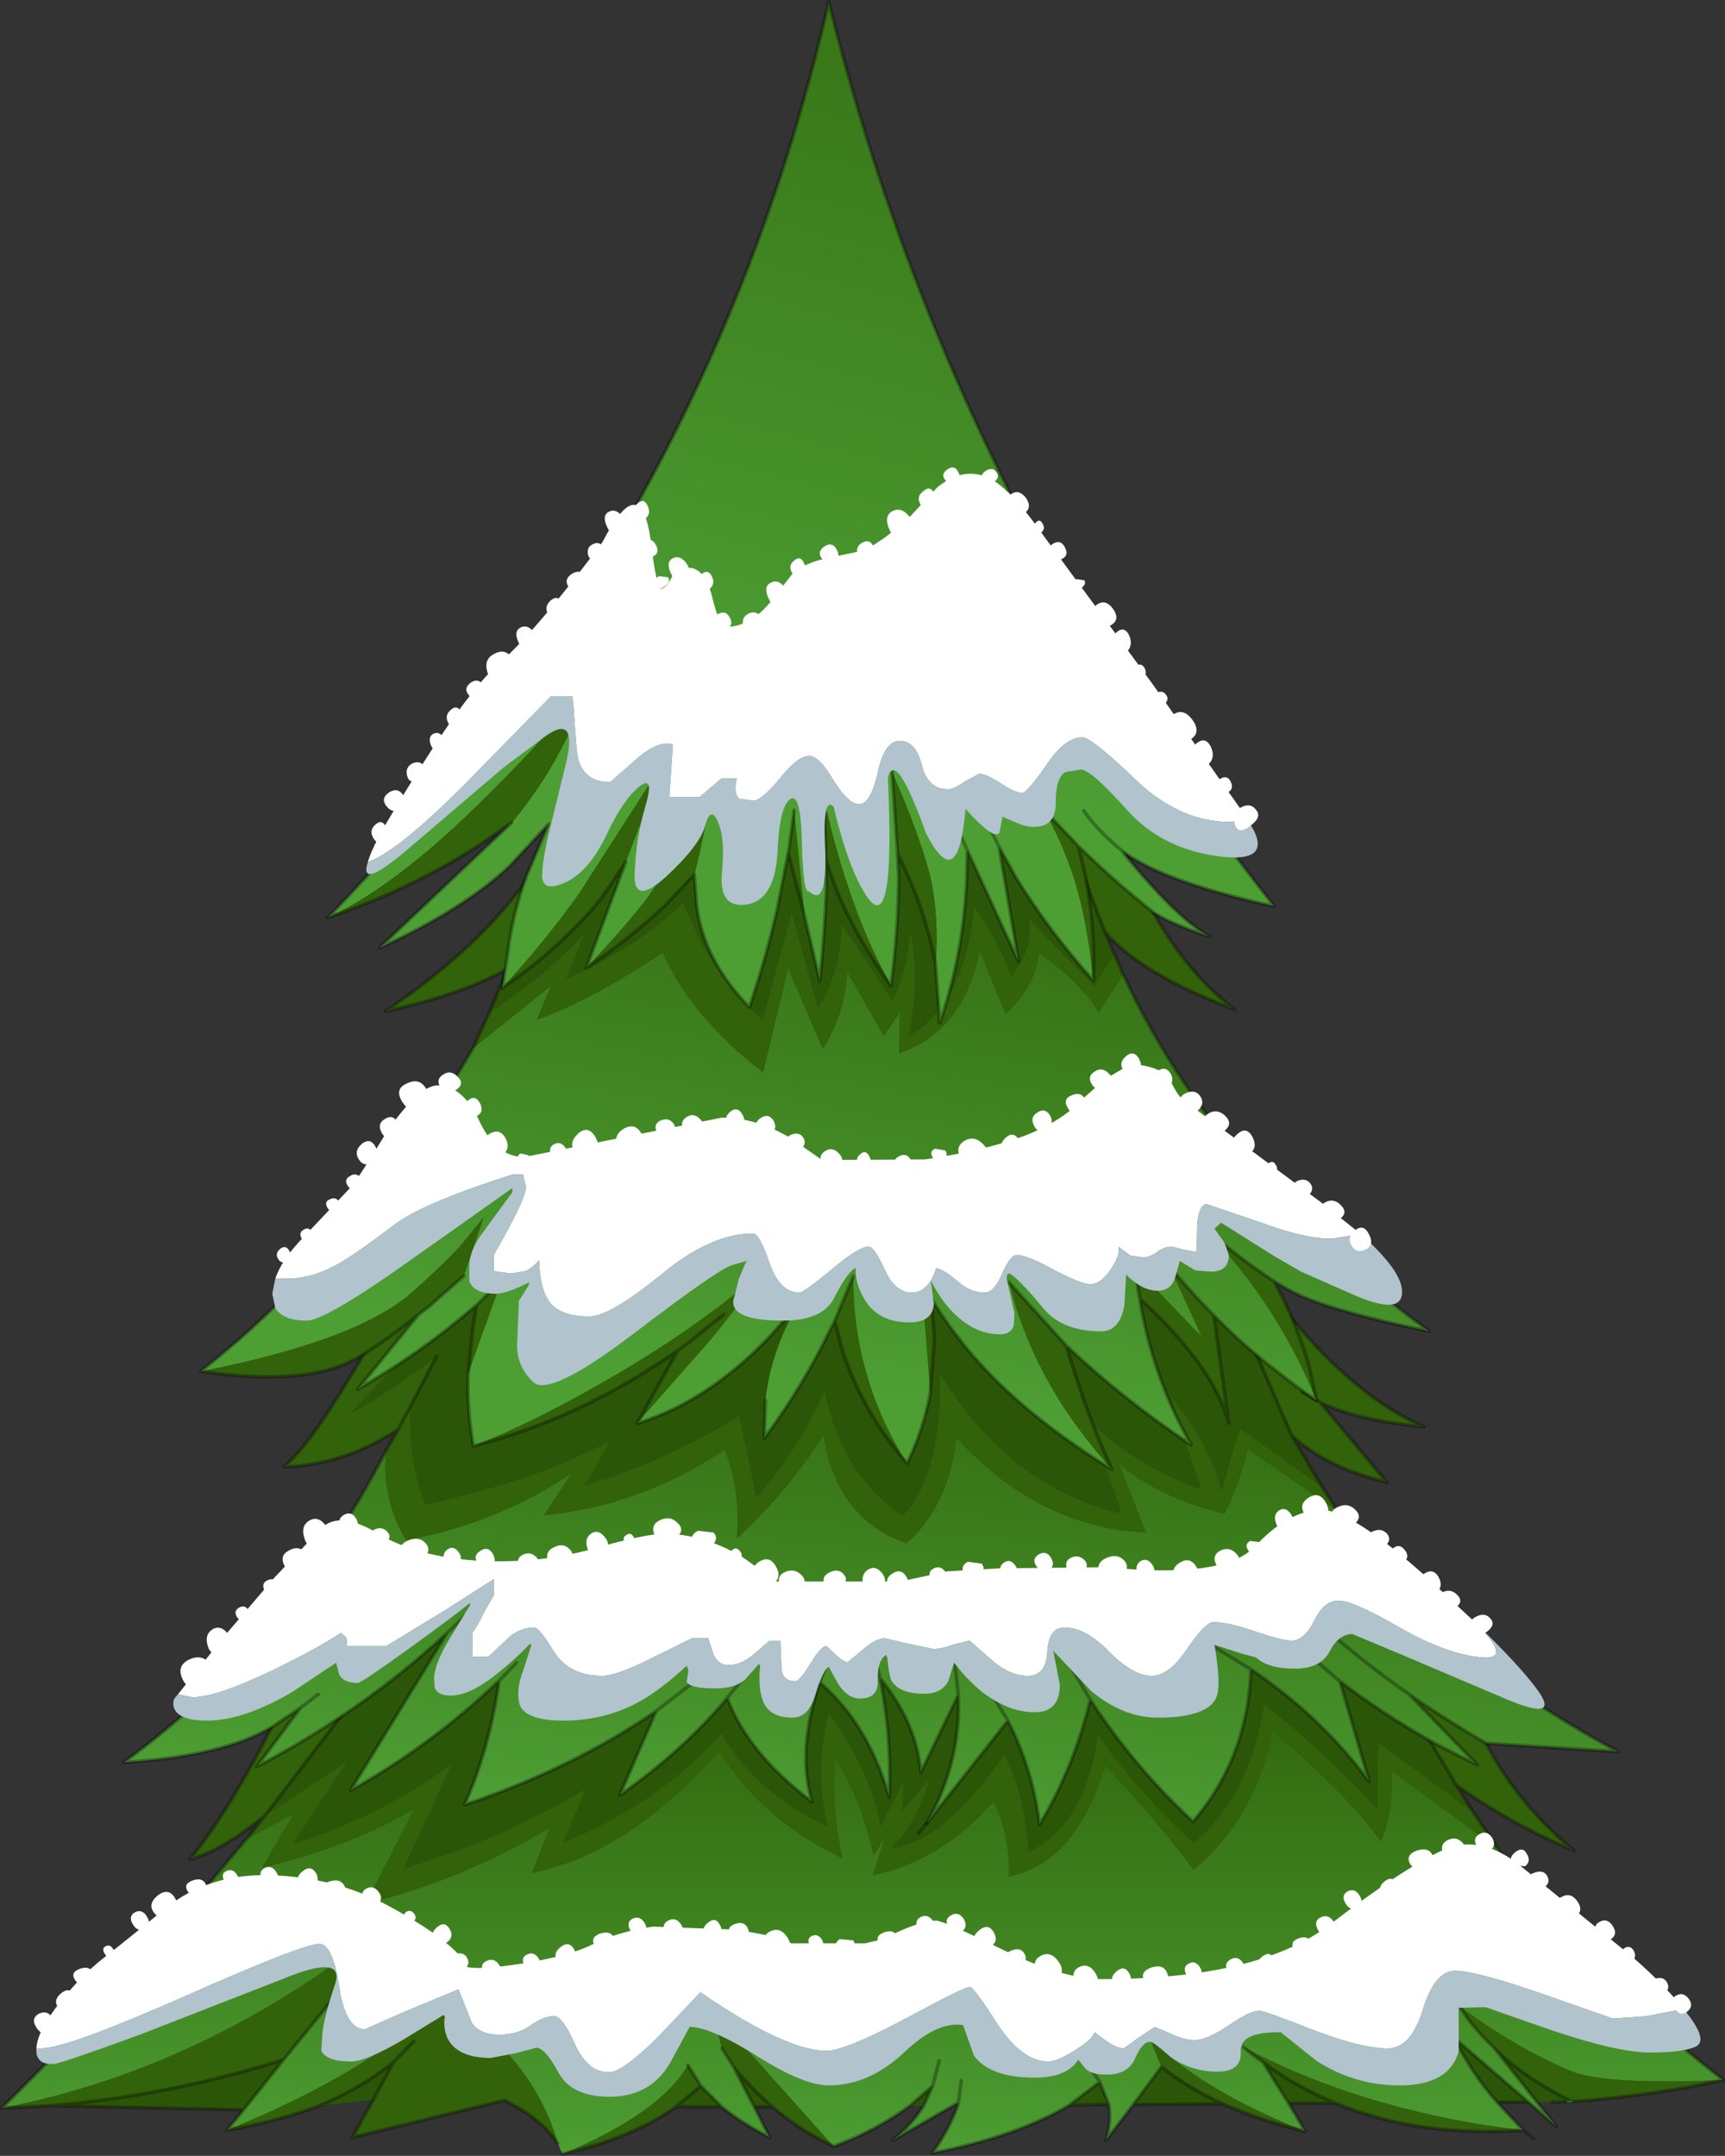 <?xml version="1.0" encoding="UTF-8" standalone="no"?>
<svg xmlns:ffdec="https://www.free-decompiler.com/flash" xmlns:xlink="http://www.w3.org/1999/xlink" ffdec:objectType="frame" height="180.55px" width="144.45px" xmlns="http://www.w3.org/2000/svg">
  <rect width="100%" height="100%" fill="#333333" stroke="none"/>
  <g transform="matrix(1.0, 0.0, 0.0, 1.0, 71.65, 180.75)">
    <use ffdec:characterId="396" height="180.55" transform="matrix(1.0, 0.0, 0.0, 1.0, -71.65, -180.75)" width="144.45" xlink:href="#decoration144-shape0"/>
  </g>
  <defs>
    <g id="decoration144-shape0" transform="matrix(1.0, 0.0, 0.0, 1.0, 71.65, 180.75)">
      <path d="M-2.85 -108.85 L-3.1 -113.45 -1.15 -106.2 Q0.25 -102.0 2.3 -98.0 -0.55 -101.85 -2.0 -106.05 L-2.85 -108.85 M-4.6 -103.65 L-5.85 -108.9 -5.45 -112.15 -4.6 -103.65 M-5.45 -69.35 Q-7.7 -65.6 -8.15 -61.4 L-8.05 -66.5 -5.45 -69.35" fill="#326209" fill-rule="evenodd" stroke="none"/>
      <path d="M5.95 -28.05 L12.75 -36.65 Q14.85 -32.55 15.4 -27.95 18.25 -32.65 19.65 -38.4 23.3 -32.8 28.25 -28.2 32.85 -33.55 33.1 -40.95 38.95 -37.0 43.0 -31.55 L40.55 -39.95 Q44.0 -37.3 48.05 -35.0 L50.3 -31.25 51.75 -28.95 43.75 -34.85 43.7 -29.25 Q39.55 -33.75 34.2 -38.05 33.1 -30.5 28.3 -26.4 23.6 -30.7 20.3 -35.45 19.2 -27.9 14.5 -25.65 14.15 -30.45 12.45 -33.85 7.45 -26.5 2.95 -25.95 5.3 -28.3 6.15 -31.75 L3.95 -29.1 4.0 -31.6 2.1 -27.8 Q1.15 -32.65 -2.25 -37.25 -3.5 -32.35 -2.35 -27.8 -5.35 -29.15 -7.7 -31.25 -9.75 -33.1 -11.25 -35.55 -16.6 -29.6 -24.5 -26.45 L-22.55 -30.95 Q-29.65 -26.7 -37.85 -24.25 L-33.8 -33.0 Q-39.85 -28.6 -47.15 -26.3 L-42.55 -33.25 -49.45 -28.7 -43.15 -36.95 Q-38.4 -40.1 -34.2 -44.0 L-42.3 -30.8 Q-35.55 -34.55 -29.85 -40.0 -30.65 -34.3 -32.75 -29.6 -23.7 -32.65 -16.7 -37.45 L-19.75 -30.4 Q-14.35 -34.2 -10.75 -38.55 -9.05 -33.95 -3.65 -29.85 -4.95 -34.15 -3.0 -39.85 1.1 -36.3 2.8 -30.25 3.05 -35.05 2.05 -40.2 5.15 -36.4 5.45 -32.3 L8.6 -38.8 Q8.85 -33.15 5.95 -28.05 L5.25 -27.2 5.95 -28.05 M-47.9 -8.25 L-51.25 -4.05 -67.4 -4.4 Q-57.6 -5.2 -47.9 -8.25 M-12.95 -6.05 L-11.2 -4.3 -15.05 -4.3 -12.95 -6.05 M-8.5 -4.3 L-10.25 -7.7 Q-8.85 -5.9 -6.95 -4.3 L-8.5 -4.3 M4.55 -4.4 L6.45 -6.05 5.7 -4.4 4.55 -4.4 M17.9 -4.45 L20.45 -6.4 21.2 -4.5 17.9 -4.45 M23.25 -4.5 L25.6 -7.65 Q27.8 -5.9 30.75 -4.55 L23.25 -4.5 M36.25 -4.6 L34.1 -8.05 Q36.9 -5.95 40.2 -4.6 L36.25 -4.6 M53.7 -4.7 Q51.55 -7.15 50.1 -10.1 L56.35 -4.7 53.7 -4.7 M60.0 -4.75 L59.55 -4.75 58.95 -4.7 58.3 -4.7 57.05 -4.7 53.5 -9.2 Q56.05 -6.65 60.0 -4.75 M-40.4 -4.9 L-44.9 -4.4 Q-41.3 -5.9 -38.7 -8.05 L-40.4 -4.9" fill="#2b5607" fill-rule="evenodd" stroke="none"/>
      <path d="M-49.45 -28.7 L-42.55 -33.25 -47.15 -26.3 Q-39.85 -28.6 -33.8 -33.0 L-37.85 -24.25 Q-29.65 -26.7 -22.55 -30.95 L-24.5 -26.45 Q-16.6 -29.6 -11.25 -35.55 -9.75 -33.1 -7.7 -31.25 -5.35 -29.15 -2.35 -27.8 -3.5 -32.35 -2.25 -37.25 1.15 -32.65 2.1 -27.8 L4.0 -31.6 3.95 -29.1 6.15 -31.75 Q5.3 -28.3 2.95 -25.95 7.45 -26.5 12.45 -33.85 14.15 -30.45 14.5 -25.65 19.2 -27.9 20.3 -35.45 23.6 -30.7 28.3 -26.4 33.1 -30.5 34.2 -38.05 39.55 -33.75 43.7 -29.25 L43.75 -34.85 51.75 -28.95 53.85 -25.85 44.85 -32.45 Q45.1 -29.3 44.0 -26.55 40.5 -31.15 34.95 -35.75 33.35 -28.3 28.3 -24.15 25.0 -28.55 20.9 -32.9 18.4 -24.65 12.8 -23.6 13.0 -26.85 11.55 -29.9 7.2 -24.9 1.45 -23.7 L2.45 -26.9 1.5 -25.35 Q0.45 -30.1 -1.7 -33.5 -2.05 -29.3 -1.1 -25.1 -5.3 -27.15 -8.2 -30.05 -10.05 -31.9 -11.45 -34.1 -19.1 -25.45 -27.1 -23.9 L-25.6 -27.7 Q-32.8 -23.35 -41.05 -21.3 L-36.95 -29.25 Q-42.55 -26.0 -49.7 -24.35 L-47.05 -28.85 -51.0 -26.75 -49.45 -28.7 Q-53.2 -25.65 -55.75 -25.05 -52.65 -28.8 -48.9 -36.1 -47.7 -36.9 -46.45 -37.75 L-50.15 -32.8 Q-46.5 -34.7 -43.15 -36.95 L-49.45 -28.7 M50.3 -31.25 L48.05 -35.0 Q49.95 -33.95 52.05 -32.95 L46.35 -38.85 Q49.45 -36.7 52.8 -34.75 55.35 -29.8 60.15 -25.75 54.65 -28.1 50.3 -31.25 M-71.5 -4.2 Q-53.55 -7.7 -38.25 -20.45 L-40.95 -16.8 -47.9 -8.25 Q-57.6 -5.2 -67.4 -4.4 L-71.5 -4.2 M-52.65 -2.35 Q-40.7 -7.2 -34.4 -13.3 -26.85 -8.2 -24.95 -1.25 -26.3 -3.3 -29.4 -4.85 L-42.15 -1.75 -40.4 -4.9 -38.7 -8.05 Q-41.3 -5.9 -44.9 -4.4 -48.3 -3.1 -52.65 -2.35 M-24.55 -0.35 Q-16.35 -3.8 -14.05 -7.8 L-12.95 -6.05 -15.05 -4.3 Q-18.7 -1.7 -24.55 -0.35 M-10.25 -7.7 L-11.2 -9.2 -12.0 -12.35 -1.85 -1.0 Q-4.8 -2.4 -6.95 -4.3 -8.85 -5.9 -10.25 -7.7 M25.6 -7.65 L24.7 -9.85 Q28.15 -6.8 32.55 -4.55 35.0 -3.3 37.65 -2.25 33.8 -3.2 30.75 -4.55 27.8 -5.9 25.6 -7.65 M34.1 -8.05 Q33.3 -8.6 32.5 -9.3 38.0 -6.4 44.2 -4.65 49.8 -3.05 55.9 -2.35 47.1 -1.75 40.2 -4.6 36.9 -5.95 34.1 -8.05 M72.65 -6.55 Q66.55 -5.2 60.0 -4.75 56.05 -6.65 53.5 -9.2 L53.1 -9.6 Q51.6 -11.05 50.55 -12.75 55.5 -9.1 60.05 -7.25 62.95 -6.15 72.65 -6.55 M-37.0 -9.8 L-38.7 -8.05 -37.0 -9.8" fill="#326209" fill-rule="evenodd" stroke="none"/>
      <path d="M-51.0 -26.75 L-47.05 -28.85 -49.7 -24.35 Q-42.55 -26.0 -36.95 -29.25 L-41.05 -21.3 Q-32.8 -23.35 -25.6 -27.7 L-27.1 -23.9 Q-19.1 -25.45 -11.45 -34.1 -10.05 -31.9 -8.2 -30.05 -5.3 -27.15 -1.1 -25.1 -2.05 -29.3 -1.7 -33.5 0.45 -30.1 1.5 -25.35 L2.45 -26.9 1.45 -23.7 Q7.2 -24.9 11.55 -29.9 13.0 -26.85 12.8 -23.6 18.4 -24.65 20.9 -32.9 25.0 -28.55 28.3 -24.15 33.35 -28.3 34.95 -35.75 40.5 -31.15 44.0 -26.55 45.1 -29.3 44.85 -32.45 L53.85 -25.85 Q55.65 -23.15 57.9 -20.55 64.0 -13.3 72.65 -6.55 62.95 -6.15 60.05 -7.25 55.5 -9.1 50.55 -12.75 51.6 -11.05 53.1 -9.6 L53.5 -9.2 57.05 -4.7 58.7 -2.65 56.35 -4.7 50.1 -10.1 Q51.55 -7.15 53.7 -4.7 L55.9 -2.35 Q49.8 -3.05 44.2 -4.65 38.0 -6.4 32.5 -9.3 33.3 -8.6 34.1 -8.05 L36.25 -4.6 37.65 -2.25 Q35.0 -3.3 32.55 -4.55 28.15 -6.8 24.7 -9.85 L25.6 -7.65 23.25 -4.5 20.95 -1.5 Q21.45 -3.1 21.2 -4.5 L20.45 -6.4 17.9 -4.45 Q13.45 -1.8 6.45 -0.45 7.8 -2.35 8.55 -4.4 L8.6 -4.65 3.1 -1.5 Q4.75 -2.85 5.7 -4.4 L6.45 -6.05 4.55 -4.4 Q1.7 -2.3 -1.85 -1.0 L-12.0 -12.35 -11.2 -9.2 -10.25 -7.7 -8.5 -4.3 -7.2 -1.75 Q-9.55 -2.95 -11.2 -4.3 L-12.95 -6.05 -14.05 -7.8 Q-16.35 -3.8 -24.55 -0.35 L-24.95 -1.25 Q-26.85 -8.2 -34.4 -13.3 -40.7 -7.2 -52.65 -2.35 L-51.25 -4.05 -47.9 -8.25 -40.95 -16.8 -38.25 -20.45 Q-53.55 -7.7 -71.5 -4.2 -63.55 -12.05 -56.2 -20.55 L-51.0 -26.75 M7.0 -8.15 L6.45 -6.05 7.0 -8.15 M8.85 -6.5 L8.6 -4.65 8.85 -6.5 M48.5 -11.45 L50.1 -10.1 48.5 -11.45 M19.55 -7.65 L20.45 -6.4 19.55 -7.65" fill="url(#decoration144-gradient0)" fill-rule="evenodd" stroke="none"/>
      <path d="M5.95 -28.05 L5.25 -27.2 M51.75 -28.95 L50.3 -31.25 48.05 -35.0 M52.8 -34.75 Q55.35 -29.8 60.15 -25.75 54.65 -28.1 50.3 -31.25 M-51.0 -26.75 L-56.2 -20.55 Q-63.55 -12.05 -71.5 -4.2 L-67.4 -4.4 Q-57.6 -5.2 -47.9 -8.25 L-51.25 -4.05 -52.65 -2.35 Q-48.3 -3.1 -44.9 -4.4 -41.3 -5.9 -38.7 -8.05 L-37.0 -9.8 M-40.95 -16.8 L-47.9 -8.25 M-14.05 -7.8 L-12.95 -6.05 -11.2 -4.3 Q-9.55 -2.95 -7.2 -1.75 L-8.5 -4.3 -10.25 -7.7 -11.2 -9.2 M-1.85 -1.0 Q1.7 -2.3 4.55 -4.4 L6.45 -6.05 7.0 -8.15 M5.7 -4.4 L6.45 -6.05 M17.9 -4.45 Q13.45 -1.8 6.45 -0.45 7.8 -2.35 8.55 -4.4 L8.6 -4.65 3.1 -1.5 Q4.75 -2.85 5.7 -4.4 M8.6 -4.65 L8.85 -6.5 M21.2 -4.5 L20.45 -6.4 17.9 -4.45 21.2 -4.5 Q21.45 -3.1 20.95 -1.5 L23.25 -4.5 25.6 -7.65 Q27.8 -5.9 30.75 -4.55 L23.25 -4.5 M37.65 -2.25 L36.25 -4.6 34.1 -8.05 Q33.3 -8.6 32.5 -9.3 M55.9 -2.35 L53.7 -4.7 Q51.55 -7.15 50.1 -10.1 L48.5 -11.45 M37.65 -2.25 Q33.8 -3.2 30.75 -4.55 M40.2 -4.6 Q36.9 -5.95 34.1 -8.05 M40.2 -4.6 L36.25 -4.6 M20.45 -6.4 L19.55 -7.65 M51.75 -28.95 L53.85 -25.85 Q55.65 -23.15 57.9 -20.55 64.0 -13.3 72.65 -6.55 66.55 -5.2 60.0 -4.75 56.05 -6.65 53.5 -9.2 L57.05 -4.7 58.7 -2.65 56.35 -4.7 53.7 -4.7 M59.55 -4.75 L58.95 -4.7 58.3 -4.7 M53.5 -9.2 L53.1 -9.6 Q51.6 -11.05 50.55 -12.75 M55.9 -2.35 L56.75 -1.65 M56.35 -4.7 L50.1 -10.1 M55.9 -2.35 Q47.1 -1.75 40.2 -4.6 M-49.45 -28.7 L-43.15 -36.95 M-48.9 -36.1 Q-52.65 -28.8 -55.75 -25.05 -53.2 -25.65 -49.45 -28.7 L-51.0 -26.75 M-51.25 -4.05 L-67.4 -4.4 M-24.95 -1.25 Q-26.3 -3.3 -29.4 -4.85 L-42.15 -1.75 -40.4 -4.9 -38.7 -8.05 M-15.05 -4.3 L-11.2 -4.3 M-12.95 -6.05 L-15.05 -4.3 Q-18.7 -1.7 -24.55 -0.35 M-6.95 -4.3 L-8.5 -4.3 M-1.85 -1.0 Q-4.8 -2.4 -6.95 -4.3 -8.85 -5.9 -10.25 -7.7" fill="none" stroke="#000000" stroke-linecap="round" stroke-linejoin="round" stroke-opacity="0.302" stroke-width="0.3"/>
      <path d="M60.0 -4.75 L59.55 -4.75" fill="none" stroke="#00ff00" stroke-linecap="round" stroke-linejoin="round" stroke-width="0.05"/>
      <path d="M-37.25 -63.0 Q-37.5 -58.7 -36.05 -54.75 -29.35 -56.2 -24.35 -58.3 L-20.55 -60.05 -22.65 -56.35 Q-15.7 -58.45 -9.75 -62.2 L-8.3 -55.4 Q-4.9 -59.2 -2.6 -64.3 -1.1 -57.1 3.95 -53.85 7.2 -57.15 7.05 -65.8 12.8 -56.25 22.25 -54.0 L19.75 -61.55 Q23.45 -58.05 28.95 -56.0 L26.3 -63.9 Q29.5 -60.1 30.65 -55.95 L32.15 -61.15 39.05 -56.25 40.4 -54.15 32.85 -59.4 Q31.85 -55.6 30.85 -53.95 24.95 -55.55 22.05 -58.2 L24.3 -52.4 Q15.25 -52.85 8.45 -60.35 7.75 -54.55 4.25 -51.5 -1.65 -53.6 -2.7 -60.6 -5.55 -55.95 -9.95 -51.9 -9.6 -55.75 -10.95 -59.35 -18.05 -54.6 -26.1 -53.85 L-23.8 -57.35 Q-29.95 -53.2 -37.65 -51.75 -39.75 -55.35 -39.3 -59.3 L-38.3 -61.05 -37.25 -63.0 -38.3 -61.05 Q-42.8 -58.05 -47.9 -57.9 -45.0 -60.2 -38.45 -72.25 L-34.9 -72.5 -31.85 -73.4 -42.3 -62.35 Q-38.4 -64.6 -35.1 -67.15 L-37.25 -63.0 M36.5 -60.55 L30.7 -73.95 33.8 -73.95 Q40.4 -64.45 47.6 -61.25 41.95 -61.8 38.9 -63.3 L44.5 -56.6 Q39.25 -57.9 36.5 -60.55 M37.4 -64.15 L38.9 -63.3 37.4 -64.15" fill="#326209" fill-rule="evenodd" stroke="none"/>
      <path d="M39.05 -56.25 L32.15 -61.15 30.65 -55.95 Q29.5 -60.1 26.3 -63.9 L28.95 -56.0 Q23.45 -58.05 19.75 -61.55 L22.25 -54.0 Q12.8 -56.25 7.05 -65.8 7.2 -57.15 3.95 -53.85 -1.1 -57.1 -2.6 -64.3 -4.9 -59.2 -8.3 -55.4 L-9.75 -62.2 Q-15.7 -58.45 -22.65 -56.35 L-20.55 -60.05 -24.35 -58.3 Q-29.35 -56.2 -36.05 -54.75 -37.5 -58.7 -37.25 -63.0 L-35.1 -67.15 Q-38.4 -64.6 -42.3 -62.35 L-31.85 -73.4 22.1 -77.75 30.7 -73.95 36.5 -60.55 39.05 -56.25" fill="#2b5607" fill-rule="evenodd" stroke="none"/>
      <path d="M-39.3 -59.3 Q-39.75 -55.35 -37.65 -51.75 -29.95 -53.2 -23.8 -57.35 L-26.1 -53.85 Q-18.05 -54.6 -10.95 -59.35 -9.6 -55.75 -9.95 -51.9 -5.55 -55.95 -2.7 -60.6 -1.65 -53.6 4.25 -51.5 7.75 -54.55 8.45 -60.35 15.25 -52.85 24.3 -52.4 L22.05 -58.2 Q24.95 -55.55 30.85 -53.95 31.85 -55.6 32.85 -59.4 L40.4 -54.15 Q48.3 -42.4 63.85 -34.05 L52.8 -34.75 Q49.45 -36.7 46.35 -38.85 L52.05 -32.95 Q49.95 -33.95 48.05 -35.0 44.0 -37.3 40.55 -39.95 L43.0 -31.55 Q38.95 -37.0 33.1 -40.95 32.85 -33.55 28.25 -28.2 23.3 -32.8 19.65 -38.4 18.25 -32.65 15.4 -27.95 14.85 -32.55 12.75 -36.65 L5.95 -28.05 Q8.85 -33.15 8.6 -38.8 L5.45 -32.3 Q5.15 -36.4 2.05 -40.2 3.05 -35.05 2.8 -30.25 1.1 -36.3 -3.0 -39.85 -4.95 -34.15 -3.65 -29.85 -9.05 -33.95 -10.75 -38.55 -14.35 -34.2 -19.75 -30.4 L-16.7 -37.45 Q-23.7 -32.65 -32.75 -29.6 -30.65 -34.3 -29.85 -40.0 -35.55 -34.55 -42.3 -30.8 L-34.2 -44.0 Q-38.4 -40.1 -43.15 -36.95 -46.5 -34.7 -50.15 -32.8 L-46.45 -37.75 Q-47.7 -36.9 -48.9 -36.1 -53.05 -33.65 -61.3 -33.15 -47.65 -43.05 -39.3 -59.3 M28.8 -43.55 L33.1 -40.95 28.8 -43.55 M10.25 -40.75 L12.75 -36.65 10.25 -40.75 M8.25 -42.05 L8.6 -38.8 8.25 -42.05 M1.3 -43.15 L2.05 -40.2 1.3 -43.15 M17.3 -42.4 L19.65 -38.4 17.3 -42.4 M37.1 -42.9 L40.55 -39.95 37.1 -42.9 M46.35 -38.85 Q41.05 -42.55 36.6 -46.9 41.05 -42.55 46.35 -38.85 M-28.4 -41.5 L-29.85 -40.0 -28.4 -41.5 M-31.8 -46.25 L-34.2 -44.0 -31.8 -46.25 M-9.1 -40.6 L-10.75 -38.55 -9.1 -40.6 M-12.3 -40.85 L-16.7 -37.45 -12.3 -40.85 M-1.9 -42.8 L-3.0 -39.85 -1.9 -42.8 M-45.0 -38.85 L-46.45 -37.75 -45.0 -38.85" fill="url(#decoration144-gradient1)" fill-rule="evenodd" stroke="none"/>
      <path d="M-37.25 -63.0 L-38.3 -61.05 -39.3 -59.3 Q-47.65 -43.05 -61.3 -33.15 -53.05 -33.65 -48.9 -36.1 -47.7 -36.9 -46.45 -37.75 L-45.0 -38.85 M40.4 -54.15 L39.05 -56.25 36.5 -60.55 30.7 -73.95 M-35.1 -67.15 L-37.25 -63.0 M38.9 -63.3 L37.4 -64.15 M33.1 -40.95 L28.8 -43.55 M40.4 -54.15 Q48.3 -42.4 63.85 -34.05 L52.8 -34.75 Q49.45 -36.7 46.35 -38.85 L52.05 -32.95 Q49.95 -33.95 48.05 -35.0 44.0 -37.3 40.55 -39.95 L43.0 -31.55 Q38.95 -37.0 33.1 -40.95 32.85 -33.55 28.25 -28.2 23.3 -32.8 19.65 -38.4 18.25 -32.65 15.4 -27.95 14.85 -32.55 12.75 -36.65 L5.95 -28.05 Q8.85 -33.15 8.6 -38.8 L5.45 -32.3 Q5.15 -36.4 2.05 -40.2 3.05 -35.05 2.8 -30.25 1.1 -36.3 -3.0 -39.85 -4.95 -34.15 -3.65 -29.85 -9.05 -33.95 -10.75 -38.55 -14.35 -34.2 -19.75 -30.4 L-16.7 -37.45 Q-23.7 -32.65 -32.75 -29.6 -30.65 -34.3 -29.85 -40.0 -35.55 -34.55 -42.3 -30.8 L-34.2 -44.0 Q-38.4 -40.1 -43.15 -36.95 -46.5 -34.7 -50.15 -32.8 L-46.45 -37.75 M19.65 -38.4 L17.3 -42.4 M2.05 -40.2 L1.3 -43.15 M8.6 -38.8 L8.25 -42.05 M12.75 -36.65 L10.25 -40.75 M36.5 -60.55 Q39.25 -57.9 44.5 -56.6 L38.9 -63.3 Q41.95 -61.8 47.6 -61.25 40.4 -64.45 33.8 -73.95 M36.6 -46.9 Q41.05 -42.55 46.35 -38.85 M40.55 -39.95 L37.1 -42.9 M-38.45 -72.25 Q-45.0 -60.2 -47.9 -57.9 -42.8 -58.05 -38.3 -61.05 M-3.0 -39.85 L-1.9 -42.8 M-16.7 -37.45 L-12.3 -40.85 M-10.75 -38.55 L-9.1 -40.6 M-34.2 -44.0 L-31.8 -46.25 M-29.85 -40.0 L-28.4 -41.5" fill="none" stroke="#000000" stroke-linecap="round" stroke-linejoin="round" stroke-opacity="0.302" stroke-width="0.3"/>
      <path d="M20.85 -102.75 Q19.75 -105.5 18.8 -108.35 L18.6 -108.85 17.0 -114.1 Q19.65 -112.5 22.35 -109.95 25.8 -100.75 31.75 -96.2 23.8 -99.2 20.85 -102.75 M-26.4 -108.8 Q-27.45 -105.7 -27.85 -102.45 L-29.15 -99.6 Q-33.1 -97.4 -39.4 -96.05 -30.45 -102.1 -26.4 -108.8 M-30.65 -96.0 Q-26.25 -98.75 -22.65 -102.65 L-24.2 -98.8 Q-18.45 -101.3 -14.45 -105.15 L-13.2 -102.4 Q-11.1 -98.25 -7.8 -95.35 L-5.35 -104.35 -3.15 -96.35 Q-1.15 -99.6 -1.2 -103.4 L3.1 -96.95 Q4.4 -99.8 4.55 -102.95 5.5 -98.6 4.45 -94.0 9.15 -96.7 9.9 -104.85 12.0 -101.9 13.05 -99.0 14.85 -101.25 14.5 -103.8 L20.0 -98.2 21.65 -100.9 22.4 -99.15 20.35 -95.95 Q18.9 -98.45 15.35 -100.95 15.05 -98.1 12.55 -95.85 L10.4 -101.1 Q9.0 -94.35 3.65 -92.55 L3.7 -95.95 2.35 -94.0 -0.7 -99.35 Q-0.9 -95.8 -2.75 -92.9 L-5.65 -99.65 -7.75 -90.95 Q-13.75 -95.55 -16.15 -100.95 -22.5 -96.8 -26.7 -95.35 L-25.5 -98.2 -32.05 -92.95 -30.65 -96.0 M35.05 -73.45 Q37.05 -69.7 38.0 -66.2 L38.6 -63.45 Q34.95 -72.3 28.35 -78.7 31.65 -75.65 35.05 -73.45 M30.0 -70.6 L31.25 -61.55 Q30.0 -66.15 24.35 -71.45 L23.8 -71.95 Q23.55 -73.2 23.45 -74.55 L28.95 -68.85 26.25 -74.75 Q28.0 -72.6 30.0 -70.6 M17.65 -68.05 Q19.3 -62.4 21.45 -57.7 16.65 -63.0 14.3 -68.85 13.4 -71.05 12.85 -73.35 L16.65 -69.15 17.65 -68.05 M6.35 -72.0 L6.6 -68.55 6.25 -64.1 5.5 -73.6 6.35 -72.0 M4.3 -58.2 Q0.45 -62.65 -1.2 -67.95 L-1.75 -70.15 -0.2 -73.85 Q-0.2 -70.9 0.35 -68.05 1.4 -62.8 4.3 -58.2 M-18.3 -61.55 L-14.9 -67.65 Q-23.0 -61.95 -32.0 -59.65 -26.7 -61.75 -20.2 -65.55 -13.75 -69.3 -8.55 -73.65 -9.35 -71.85 -12.4 -68.25 L-18.3 -61.55 M-32.45 -65.7 L-32.05 -69.65 -31.75 -71.45 -29.65 -73.5 -32.45 -65.7 M-36.6 -70.65 Q-39.3 -68.5 -41.5 -67.15 -45.75 -64.55 -54.85 -65.9 -41.9 -68.45 -37.3 -72.4 -35.1 -74.3 -33.15 -76.35 L-31.15 -78.8 -32.8 -73.9 -35.75 -71.3 -36.6 -70.65 M-11.05 -70.65 L-14.45 -67.95 -14.9 -67.65 -14.45 -67.95 -11.05 -70.65" fill="#326209" fill-rule="evenodd" stroke="none"/>
      <path d="M18.6 -108.85 L18.8 -108.35 Q19.75 -105.5 20.85 -102.75 L21.65 -100.9 20.0 -98.2 14.5 -103.8 Q14.85 -101.25 13.05 -99.0 12.0 -101.9 9.9 -104.85 9.15 -96.7 4.45 -94.0 5.5 -98.6 4.55 -102.95 4.4 -99.8 3.1 -96.95 L-1.2 -103.4 Q-1.15 -99.6 -3.15 -96.35 L-5.35 -104.35 -7.8 -95.35 Q-11.1 -98.25 -13.2 -102.4 L-14.45 -105.15 Q-18.45 -101.3 -24.2 -98.8 L-22.65 -102.65 Q-26.25 -98.75 -30.65 -96.0 L-29.15 -99.6 -27.85 -102.45 Q-27.45 -105.7 -26.4 -108.8 L-18.5 -115.35 17.0 -114.1 18.6 -108.85" fill="#2b5607" fill-rule="evenodd" stroke="none"/>
      <path d="M25.25 -76.0 L26.25 -74.75 25.25 -76.0 M-32.05 -92.95 L-25.5 -98.2 -26.7 -95.35 Q-22.5 -96.8 -16.15 -100.95 -13.75 -95.55 -7.75 -90.95 L-5.65 -99.65 -2.75 -92.9 Q-0.9 -95.8 -0.7 -99.35 L2.35 -94.0 3.7 -95.95 3.65 -92.55 Q9.0 -94.35 10.4 -101.1 L12.55 -95.85 Q15.05 -98.1 15.35 -100.95 18.9 -98.45 20.35 -95.95 L22.4 -99.15 Q30.25 -82.2 48.05 -69.25 40.55 -70.8 37.35 -72.2 36.15 -72.75 35.05 -73.45 31.65 -75.65 28.35 -78.7 34.95 -72.3 38.6 -63.45 36.9 -64.6 35.35 -65.85 32.45 -68.05 30.0 -70.6 28.0 -72.6 26.25 -74.75 L28.95 -68.85 23.45 -74.55 Q23.55 -73.2 23.8 -71.95 L23.9 -71.3 Q25.05 -65.05 28.1 -59.75 22.4 -63.55 17.65 -68.05 L16.65 -69.15 12.85 -73.35 Q13.4 -71.05 14.3 -68.85 16.65 -63.0 21.45 -57.7 13.1 -62.85 8.65 -68.65 7.35 -70.3 6.35 -72.0 L5.5 -73.6 6.25 -64.1 Q5.65 -60.9 4.3 -58.2 1.4 -62.8 0.35 -68.05 -0.2 -70.9 -0.2 -73.85 L-1.75 -70.15 -2.9 -67.85 Q-5.0 -63.85 -7.65 -60.3 L-7.55 -63.45 Q-7.1 -67.65 -4.85 -71.4 L-7.45 -68.55 -8.4 -67.6 Q-13.15 -63.1 -18.3 -61.55 L-12.4 -68.25 Q-9.35 -71.85 -8.55 -73.65 -13.75 -69.3 -20.2 -65.55 -26.7 -61.75 -32.0 -59.65 -32.55 -62.65 -32.45 -65.7 L-29.65 -73.5 -31.75 -71.45 -33.25 -70.2 -34.5 -69.2 Q-37.8 -66.65 -41.7 -64.4 L-36.6 -70.65 -35.75 -71.3 -32.8 -73.9 -31.15 -78.8 -33.15 -76.35 Q-35.1 -74.3 -37.3 -72.4 -41.9 -68.45 -54.85 -65.9 -41.75 -76.2 -32.05 -92.95" fill="url(#decoration144-gradient2)" fill-rule="evenodd" stroke="none"/>
      <path d="M20.85 -102.75 Q19.75 -105.5 18.8 -108.35 L18.6 -108.85 M-27.85 -102.45 L-29.15 -99.6 -30.65 -96.0 -32.05 -92.95 Q-41.75 -76.2 -54.85 -65.9 -45.75 -64.55 -41.5 -67.15 -39.3 -68.5 -36.6 -70.65 L-41.7 -64.4 Q-37.8 -66.65 -34.5 -69.2 L-33.25 -70.2 -31.75 -71.45 -29.65 -73.5 M21.65 -100.9 L20.85 -102.75 Q23.8 -99.2 31.75 -96.2 25.8 -100.75 22.35 -109.95 M22.4 -99.15 L21.65 -100.9 M26.25 -74.75 L25.25 -76.0 M22.4 -99.15 Q30.25 -82.2 48.05 -69.25 40.55 -70.8 37.35 -72.2 36.15 -72.75 35.05 -73.45 37.05 -69.7 38.0 -66.2 L38.6 -63.45 Q36.9 -64.6 35.35 -65.85 32.45 -68.05 30.0 -70.6 L31.25 -61.55 Q30.0 -66.15 24.35 -71.45 L23.8 -71.95 23.9 -71.3 Q25.05 -65.05 28.1 -59.75 22.4 -63.55 17.65 -68.05 19.3 -62.4 21.45 -57.7 13.1 -62.85 8.65 -68.65 7.35 -70.3 6.35 -72.0 L6.6 -68.55 6.25 -64.1 Q5.65 -60.9 4.3 -58.2 0.45 -62.65 -1.2 -67.95 L-1.75 -70.15 -2.9 -67.85 Q-5.0 -63.85 -7.65 -60.3 L-7.55 -63.45 M-4.85 -71.4 L-7.45 -68.55 -8.4 -67.6 Q-13.15 -63.1 -18.3 -61.55 L-14.9 -67.65 Q-23.0 -61.95 -32.0 -59.65 -32.55 -62.65 -32.45 -65.7 L-32.05 -69.65 -31.75 -71.45 M12.85 -73.35 L16.65 -69.15 17.65 -68.05 M5.5 -73.6 L6.35 -72.0 M23.8 -71.95 Q23.55 -73.2 23.45 -74.55 M26.25 -74.75 Q28.0 -72.6 30.0 -70.6 M35.05 -73.45 Q31.65 -75.65 28.35 -78.7 M-32.8 -73.9 L-35.75 -71.3 -36.6 -70.65 M-1.75 -70.15 L-0.2 -73.85 M-14.9 -67.65 L-14.45 -67.95 -11.05 -70.65 M-29.15 -99.6 Q-33.1 -97.4 -39.4 -96.05 -30.45 -102.1 -26.4 -108.8" fill="none" stroke="#000000" stroke-linecap="round" stroke-linejoin="round" stroke-opacity="0.302" stroke-width="0.3"/>
      <path d="M19.9 -98.65 Q16.25 -102.7 13.5 -107.15 L12.0 -109.85 13.65 -100.2 9.35 -109.55 9.3 -107.25 Q9.05 -100.9 7.05 -95.1 L6.7 -99.95 Q7.0 -103.95 6.25 -107.35 5.35 -110.85 3.05 -116.1 L3.5 -109.3 3.6 -107.2 Q3.55 -102.55 2.95 -98.2 0.7 -102.35 -0.7 -106.7 -1.95 -110.45 -2.7 -114.2 L-2.5 -109.5 -2.5 -108.85 -2.45 -106.4 Q-2.6 -102.55 -3.0 -98.6 L-4.3 -104.15 -5.15 -112.9 -5.6 -109.55 -5.65 -109.35 -6.55 -104.7 Q-7.5 -100.5 -8.9 -96.4 -12.65 -100.25 -13.3 -104.8 L-13.5 -107.5 Q-12.05 -113.2 -11.45 -119.65 -14.65 -109.05 -17.75 -105.15 -20.0 -102.35 -22.55 -99.7 L-19.25 -108.55 -16.0 -117.05 -23.1 -106.0 Q-26.05 -101.85 -29.6 -98.0 L-29.15 -100.8 Q-28.75 -104.2 -27.55 -107.4 L-25.7 -111.75 -28.95 -108.25 Q-32.8 -104.6 -39.9 -101.35 L-28.8 -111.85 Q-24.45 -117.05 -22.3 -123.65 -25.5 -119.25 -32.65 -112.35 -39.15 -106.2 -44.2 -103.9 -12.2 -136.95 -2.25 -180.6 8.0 -139.1 35.05 -104.85 25.55 -106.95 22.25 -109.55 26.75 -103.95 29.65 -102.3 25.95 -103.55 24.8 -104.45 21.55 -107.05 18.65 -109.9 L15.7 -113.0 Q17.25 -110.4 18.35 -107.0 19.45 -103.3 19.9 -98.65 M10.15 -113.65 L12.0 -109.85 10.15 -113.65 M19.1 -112.85 Q20.25 -111.2 22.25 -109.55 20.25 -111.2 19.1 -112.85 M8.15 -112.2 L9.35 -109.55 8.15 -112.2" fill="url(#decoration144-gradient3)" fill-rule="evenodd" stroke="none"/>
      <path d="M6.7 -99.95 Q6.05 -103.55 4.45 -107.25 L3.5 -109.3 3.05 -116.1 Q5.35 -110.85 6.25 -107.35 7.0 -103.95 6.7 -99.95 M2.95 -98.2 Q-1.1 -103.85 -2.5 -108.85 L-2.5 -109.5 -2.7 -114.2 Q-1.95 -110.45 -0.7 -106.7 0.7 -102.35 2.95 -98.2 M-4.3 -104.15 L-5.65 -109.35 -5.6 -109.55 -5.15 -112.9 -4.3 -104.15 M-13.5 -107.5 L-15.9 -104.95 Q-19.3 -101.8 -22.55 -99.7 -20.0 -102.35 -17.75 -105.15 -14.65 -109.05 -11.45 -119.65 -12.05 -113.2 -13.5 -107.5 M-19.25 -108.55 L-21.25 -105.55 Q-24.85 -101.2 -29.6 -98.0 -26.05 -101.85 -23.1 -106.0 L-16.0 -117.05 -19.25 -108.55 M-28.8 -111.85 L-31.55 -109.95 Q-37.35 -106.2 -44.2 -103.9 -39.15 -106.2 -32.65 -112.35 -25.5 -119.25 -22.3 -123.65 -24.45 -117.05 -28.8 -111.85 M18.65 -109.9 L19.25 -107.35 19.35 -106.8 Q20.1 -102.6 19.9 -98.65 19.45 -103.3 18.35 -107.0 17.25 -110.4 15.7 -113.0 L18.65 -109.9" fill="#326209" fill-rule="evenodd" stroke="none"/>
      <path d="M19.9 -98.65 Q16.25 -102.7 13.5 -107.15 L12.0 -109.85 13.65 -100.2 9.35 -109.55 9.3 -107.25 Q9.05 -100.9 7.05 -95.1 L6.7 -99.95 Q6.05 -103.55 4.45 -107.25 L3.5 -109.3 3.6 -107.2 Q3.55 -102.55 2.95 -98.2 -1.1 -103.85 -2.5 -108.85 L-2.45 -106.4 Q-2.6 -102.55 -3.0 -98.6 L-4.3 -104.15 -5.65 -109.35 -6.55 -104.7 Q-7.5 -100.5 -8.9 -96.4 -12.65 -100.25 -13.3 -104.8 L-13.5 -107.5 -15.9 -104.95 Q-19.3 -101.8 -22.55 -99.7 L-19.25 -108.55 -21.25 -105.55 Q-24.85 -101.2 -29.6 -98.0 L-29.15 -100.8 Q-28.75 -104.2 -27.55 -107.4 L-25.7 -111.75 -28.95 -108.25 Q-32.8 -104.6 -39.9 -101.35 L-28.8 -111.85 -31.55 -109.95 Q-37.35 -106.2 -44.2 -103.9 -12.2 -136.95 -2.25 -180.6 8.0 -139.1 35.05 -104.85 25.55 -106.95 22.25 -109.55 26.75 -103.95 29.65 -102.3 25.95 -103.55 24.8 -104.45 21.55 -107.05 18.65 -109.9 L19.25 -107.35 19.35 -106.8 Q20.1 -102.6 19.9 -98.65 M15.7 -113.0 L18.65 -109.9 M12.0 -109.85 L10.15 -113.65 M3.5 -109.3 L3.05 -116.1 M9.35 -109.55 L8.15 -112.2 M22.25 -109.55 Q20.25 -111.2 19.1 -112.85 M-2.7 -114.2 L-2.5 -109.5 -2.5 -108.85 M-5.15 -112.9 L-5.6 -109.55 -5.65 -109.35" fill="none" stroke="#000000" stroke-linecap="round" stroke-linejoin="round" stroke-opacity="0.302" stroke-width="0.3"/>
      <path d="M-40.85 -108.55 Q-40.45 -110.0 -38.4 -113.3 -32.75 -122.7 -29.8 -125.25 -26.85 -127.8 -21.2 -135.35 -17.8 -141.95 -17.05 -134.6 -16.7 -131.95 -16.35 -131.4 -15.85 -131.5 -15.4 -132.4 -15.0 -133.2 -14.0 -133.2 -12.6 -133.2 -12.0 -130.7 -11.4 -128.25 -10.85 -128.25 -8.9 -128.25 -7.2 -130.25 L-5.25 -132.75 Q-4.15 -133.65 -2.4 -134.0 L0.9 -134.7 2.4 -135.7 4.05 -136.95 6.85 -139.95 Q9.35 -141.95 11.7 -140.4 13.35 -139.3 15.8 -135.8 L24.8 -123.55 32.55 -112.55 Q31.8 -111.9 31.45 -111.9 27.15 -111.9 23.45 -115.45 19.75 -119.0 19.0 -119.0 17.5 -119.0 15.95 -116.65 14.35 -114.35 13.95 -114.35 13.35 -114.35 12.15 -115.15 10.9 -115.95 10.35 -115.95 L9.15 -115.3 Q8.2 -114.65 7.75 -114.65 6.05 -114.65 5.55 -116.65 5.05 -118.7 3.7 -118.7 2.4 -118.7 1.85 -116.05 1.25 -113.4 0.3 -113.4 -0.6 -113.4 -1.85 -115.4 -3.05 -117.45 -3.9 -117.45 -4.85 -117.45 -6.35 -115.55 -7.9 -113.7 -8.55 -113.7 L-9.7 -113.85 Q-10.25 -114.2 -9.95 -115.55 L-11.25 -115.55 -13.05 -114.0 -15.6 -114.0 -15.3 -118.4 Q-16.55 -118.8 -18.45 -117.1 L-20.55 -115.25 Q-23.05 -115.25 -23.35 -117.85 L-23.7 -122.45 -25.5 -122.45 -32.75 -115.05 Q-38.45 -109.35 -40.85 -108.55 M-48.6 -73.65 Q-48.15 -75.05 -46.65 -76.7 L-42.25 -81.35 Q-41.75 -81.9 -39.2 -86.05 -36.55 -89.85 -35.0 -89.85 -32.9 -89.85 -31.5 -86.85 -30.1 -83.85 -27.75 -83.85 L-11.2 -87.15 Q-8.4 -87.15 -5.55 -85.5 L-2.8 -83.6 5.8 -83.65 Q11.15 -84.45 14.45 -85.75 17.4 -86.95 19.1 -88.8 L20.85 -90.35 23.05 -91.65 Q25.5 -91.45 26.3 -90.4 26.85 -89.15 27.4 -88.65 L39.05 -80.0 42.3 -77.4 39.85 -77.0 Q37.55 -77.0 33.7 -78.45 L29.4 -79.9 Q28.75 -79.9 28.6 -78.2 L28.55 -75.9 27.45 -76.1 26.5 -76.35 Q25.85 -76.35 25.25 -75.9 24.65 -75.45 24.05 -75.45 L23.0 -75.6 22.0 -76.35 Q22.2 -75.7 21.4 -74.5 20.55 -73.2 19.65 -73.2 18.9 -73.2 16.6 -74.4 14.35 -75.65 13.5 -75.65 12.95 -75.65 12.25 -74.05 11.6 -72.5 10.8 -72.5 9.65 -72.5 8.65 -73.35 7.45 -74.4 6.75 -74.55 6.1 -72.5 4.7 -72.5 3.3 -72.5 2.45 -74.4 1.55 -76.35 1.1 -76.35 0.25 -76.35 -2.05 -74.4 -4.35 -72.5 -4.7 -72.5 -6.35 -72.5 -7.2 -74.95 -8.05 -77.45 -8.6 -77.45 -12.15 -77.45 -16.35 -73.95 -20.6 -70.5 -22.3 -70.5 -24.55 -70.5 -25.5 -71.55 -26.45 -72.65 -26.5 -75.2 -27.15 -74.5 -27.65 -74.3 L-28.85 -74.1 -30.3 -74.3 -30.3 -75.65 Q-27.6 -80.35 -27.6 -81.35 L-27.85 -82.4 -28.7 -82.4 Q-35.8 -80.15 -38.4 -78.35 -41.55 -75.95 -43.0 -75.1 -45.4 -73.65 -47.7 -73.65 L-48.6 -73.65 M-56.75 -38.85 L-52.8 -43.8 -48.65 -48.65 -44.8 -52.7 Q-43.3 -54.3 -40.05 -52.35 -36.85 -50.4 -31.75 -50.05 -26.7 -49.75 -22.15 -51.0 -17.6 -52.3 -16.05 -52.3 -12.85 -52.3 -9.55 -50.4 L-6.6 -48.3 3.75 -48.3 7.65 -49.15 12.0 -49.4 21.05 -49.5 Q30.9 -48.5 33.45 -51.25 36.0 -54.0 38.6 -54.3 41.2 -54.65 48.05 -48.45 L51.85 -44.9 52.25 -44.5 Q55.0 -41.65 52.3 -41.95 49.4 -42.25 45.55 -44.45 41.65 -46.7 40.45 -46.7 39.2 -46.7 38.4 -45.0 37.55 -43.35 36.5 -43.35 35.75 -43.35 33.5 -44.1 31.2 -44.9 29.95 -44.9 29.3 -44.9 27.75 -42.65 26.25 -40.4 24.8 -40.4 23.25 -40.4 21.25 -42.4 19.25 -44.45 17.5 -44.45 16.15 -44.45 16.05 -42.4 15.95 -40.4 14.4 -40.4 12.85 -40.4 11.25 -41.85 L9.55 -43.35 8.1 -43.0 Q7.25 -42.65 6.5 -42.65 L4.35 -43.1 2.45 -43.55 Q1.7 -43.55 0.55 -42.55 L-0.65 -41.55 Q-1.0 -41.55 -1.7 -42.2 L-2.45 -42.9 Q-2.9 -42.9 -3.8 -41.4 -4.7 -39.95 -5.05 -39.95 -6.05 -39.95 -6.2 -40.9 L-6.3 -43.35 -7.2 -43.35 -8.6 -42.15 Q-9.65 -41.3 -10.65 -41.3 -11.5 -41.3 -11.9 -42.2 L-12.35 -43.55 -13.7 -43.55 -17.15 -41.85 Q-20.05 -40.4 -21.2 -40.4 -23.95 -40.4 -25.25 -42.4 -26.5 -44.45 -26.9 -44.45 -28.0 -44.45 -28.95 -43.7 L-30.75 -42.0 -32.1 -42.0 -32.1 -44.0 Q-31.7 -44.5 -31.1 -45.75 L-30.3 -47.15 -30.3 -48.5 -34.45 -45.85 -39.3 -42.9 -42.65 -42.9 Q-42.5 -43.45 -42.75 -43.7 L-43.1 -44.0 Q-45.15 -42.65 -48.85 -40.85 -53.6 -38.6 -55.55 -38.6 L-56.75 -38.85 M-68.6 -9.2 Q-68.55 -10.65 -66.55 -13.15 -64.85 -15.3 -63.0 -16.75 -61.7 -17.75 -57.95 -20.8 -54.25 -23.9 -48.85 -23.7 -43.45 -23.5 -39.05 -21.1 -34.7 -18.75 -33.0 -16.8 -33.8 -15.5 -29.0 -16.15 -24.25 -16.8 -22.05 -17.9 -19.85 -19.0 -16.95 -19.4 L-10.15 -19.15 Q-6.15 -18.55 -5.4 -18.0 L0.8 -18.0 2.3 -18.35 Q5.3 -19.9 6.75 -19.9 7.35 -19.9 12.35 -17.45 17.4 -15.0 20.65 -15.0 33.75 -15.0 39.75 -19.6 45.75 -24.2 49.05 -25.75 52.35 -27.3 55.9 -24.3 L65.0 -16.9 Q67.65 -14.6 69.35 -12.5 L66.25 -11.9 63.4 -11.7 57.7 -13.7 Q51.95 -15.7 50.2 -15.7 48.5 -15.7 47.5 -12.45 46.5 -9.2 44.55 -9.2 42.35 -9.2 38.3 -10.75 34.25 -12.35 33.8 -12.35 33.0 -12.35 31.2 -11.1 29.4 -9.9 28.4 -9.9 27.45 -9.9 26.35 -10.45 L25.05 -11.0 23.7 -10.1 22.45 -9.2 Q21.9 -9.2 21.1 -9.75 L20.0 -10.55 Q19.85 -9.95 18.3 -9.0 16.85 -8.1 16.15 -8.1 13.95 -8.1 11.9 -11.2 9.9 -14.35 9.55 -14.35 9.1 -14.35 4.1 -11.65 -0.9 -9.0 -2.45 -9.0 -5.85 -9.0 -13.0 -13.9 L-16.6 -10.1 Q-19.55 -7.2 -20.65 -7.2 -22.45 -7.2 -23.5 -9.55 -24.55 -11.9 -25.25 -11.9 -26.15 -11.9 -27.25 -11.1 -28.3 -10.35 -29.85 -10.35 -31.5 -10.35 -32.15 -11.35 L-33.25 -14.15 -37.7 -12.3 -41.1 -10.8 Q-42.7 -10.8 -43.25 -14.35 -43.8 -17.95 -44.9 -17.95 -46.3 -17.95 -56.2 -13.55 -66.1 -9.2 -68.15 -9.2 L-68.6 -9.2" fill="#ffffff" fill-rule="evenodd" stroke="none"/>
      <path d="M32.55 -112.55 L33.15 -111.55 Q35.0 -108.4 30.3 -109.05 25.55 -109.7 22.65 -113.0 19.7 -116.3 18.85 -116.3 L17.6 -116.1 Q16.75 -115.7 16.75 -113.45 16.75 -111.5 14.9 -111.5 14.2 -111.5 13.35 -111.9 L12.3 -112.35 12.05 -111.05 Q11.7 -110.25 9.2 -113.0 8.6 -105.7 5.9 -110.95 3.35 -118.05 2.7 -115.65 3.35 -101.9 0.85 -105.8 -0.65 -108.15 -1.85 -113.2 -2.8 -114.15 -2.55 -109.4 -2.4 -104.7 -3.9 -106.1 -4.4 -105.85 -4.5 -110.15 -4.6 -114.5 -5.5 -113.8 -6.4 -113.15 -6.55 -109.25 -6.8 -105.4 -9.1 -105.0 -11.45 -104.65 -11.2 -107.6 -10.9 -110.6 -11.55 -111.95 -12.15 -113.3 -12.6 -111.6 -13.05 -109.95 -15.85 -107.35 -18.65 -104.8 -18.5 -107.65 -18.4 -110.55 -17.6 -113.25 -16.8 -115.95 -18.15 -114.85 -19.5 -113.75 -20.9 -110.75 -22.35 -107.75 -24.3 -106.85 -26.3 -105.95 -26.25 -107.5 -26.2 -109.15 -25.35 -112.35 L-24.2 -117.05 Q-23.35 -120.9 -25.9 -119.15 L-29.45 -116.5 -37.3 -109.8 Q-41.65 -106.05 -40.85 -108.55 -38.45 -109.35 -32.75 -115.05 L-25.5 -122.45 -23.7 -122.45 -23.35 -117.85 Q-23.05 -115.25 -20.55 -115.25 L-18.45 -117.1 Q-16.55 -118.8 -15.3 -118.4 L-15.6 -114.0 -13.05 -114.0 -11.25 -115.55 -9.95 -115.55 Q-10.25 -114.2 -9.7 -113.85 L-8.55 -113.7 Q-7.9 -113.7 -6.35 -115.55 -4.85 -117.45 -3.9 -117.45 -3.05 -117.45 -1.85 -115.4 -0.6 -113.4 0.3 -113.4 1.25 -113.4 1.85 -116.05 2.4 -118.7 3.7 -118.7 5.05 -118.7 5.55 -116.65 6.05 -114.65 7.75 -114.65 8.2 -114.65 9.15 -115.3 L10.35 -115.95 Q10.9 -115.95 12.15 -115.15 13.35 -114.35 13.95 -114.35 14.35 -114.35 15.95 -116.65 17.5 -119.0 19.0 -119.0 19.75 -119.0 23.45 -115.45 27.15 -111.9 31.45 -111.9 31.8 -111.9 32.55 -112.55 M42.3 -77.4 Q45.6 -74.45 45.75 -72.75 45.95 -70.4 41.5 -72.4 L37.3 -74.25 35.05 -75.55 30.6 -78.35 30.05 -77.85 30.9 -76.65 31.25 -75.65 Q31.25 -74.25 29.75 -74.25 L28.45 -74.35 27.15 -75.15 26.75 -73.75 Q26.4 -72.65 25.3 -72.65 24.0 -72.65 22.65 -74.0 L22.5 -71.4 Q22.1 -69.25 20.55 -69.25 17.3 -69.25 15.7 -71.2 13.55 -73.8 12.85 -74.1 L12.7 -74.05 12.65 -73.65 13.3 -70.8 13.25 -69.75 Q13.0 -69.0 12.1 -69.0 9.85 -69.0 7.95 -71.05 7.0 -72.1 6.3 -73.5 L6.55 -71.55 Q6.45 -70.0 4.5 -70.0 1.85 -70.0 0.7 -72.0 0.0 -73.2 0.0 -74.4 L0.0 -74.55 Q-0.65 -74.3 -1.8 -72.05 -2.75 -70.15 -6.1 -70.15 -9.35 -70.15 -10.05 -71.1 -10.4 -71.6 -10.15 -72.15 L-9.8 -73.6 -9.25 -74.9 -9.15 -75.1 -9.1 -75.15 -10.35 -74.8 Q-11.6 -74.4 -18.6 -69.05 -25.65 -63.7 -27.0 -65.0 -28.35 -66.3 -28.35 -68.05 L-28.25 -70.65 -28.2 -71.8 -27.35 -73.15 -27.35 -73.35 Q-29.25 -72.4 -30.1 -72.4 -31.95 -72.4 -32.35 -73.45 L-32.35 -74.65 Q-32.35 -76.05 -31.2 -77.55 L-28.75 -80.9 -28.75 -81.25 -37.15 -75.3 Q-44.4 -70.15 -45.95 -70.15 -47.95 -70.15 -48.6 -71.2 L-48.85 -72.4 -48.6 -73.65 -47.7 -73.65 Q-45.4 -73.65 -43.0 -75.1 -41.55 -75.95 -38.4 -78.35 -35.8 -80.15 -28.7 -82.4 L-27.85 -82.4 -27.6 -81.35 Q-27.6 -80.35 -30.3 -75.65 L-30.3 -74.3 -28.85 -74.1 -27.65 -74.3 Q-27.15 -74.5 -26.5 -75.2 -26.45 -72.65 -25.5 -71.55 -24.55 -70.5 -22.3 -70.5 -20.6 -70.5 -16.35 -73.95 -12.15 -77.45 -8.6 -77.45 -8.05 -77.45 -7.2 -74.95 -6.35 -72.5 -4.7 -72.5 -4.35 -72.5 -2.05 -74.4 0.25 -76.35 1.1 -76.35 1.55 -76.35 2.45 -74.4 3.3 -72.5 4.7 -72.5 6.1 -72.5 6.75 -74.55 7.45 -74.4 8.65 -73.35 9.65 -72.5 10.8 -72.5 11.6 -72.5 12.25 -74.05 12.95 -75.65 13.5 -75.65 14.35 -75.65 16.6 -74.4 18.9 -73.2 19.65 -73.2 20.55 -73.2 21.4 -74.5 22.2 -75.7 22.0 -76.35 L23.0 -75.6 24.05 -75.45 Q24.65 -75.45 25.25 -75.9 25.85 -76.35 26.5 -76.35 L27.45 -76.1 28.55 -75.9 28.6 -78.2 Q28.75 -79.9 29.4 -79.9 L33.7 -78.45 Q37.55 -77.0 39.85 -77.0 L42.3 -77.4 M52.25 -44.5 Q55.6 -41.25 57.0 -39.35 59.15 -36.5 54.6 -38.4 L45.9 -42.1 41.6 -43.9 Q40.45 -43.9 39.7 -42.45 38.95 -41.0 36.75 -41.0 34.7 -41.0 33.7 -41.8 L33.5 -41.95 32.2 -42.3 30.05 -43.0 Q30.5 -40.4 30.35 -39.15 30.1 -36.9 25.3 -36.9 22.4 -36.9 19.7 -39.15 L16.55 -42.5 17.1 -39.65 Q17.1 -37.35 15.0 -37.35 12.85 -37.35 10.65 -39.0 9.3 -40.1 8.25 -41.5 L7.75 -39.95 Q7.2 -38.9 5.75 -38.9 3.65 -38.9 3.0 -40.0 2.8 -40.4 2.65 -41.9 L2.55 -42.15 Q1.8 -41.7 1.85 -39.95 1.9 -38.5 0.35 -38.5 -0.65 -38.5 -1.45 -39.7 L-2.25 -41.15 Q-2.75 -40.9 -3.4 -38.75 -3.95 -36.9 -5.3 -36.9 -7.5 -36.9 -7.9 -38.75 -8.15 -39.7 -8.0 -41.25 L-8.1 -41.4 -9.2 -40.15 Q-10.0 -39.35 -11.75 -39.35 -13.9 -39.35 -14.15 -39.9 L-14.0 -40.85 -14.15 -41.25 Q-15.85 -39.65 -17.5 -38.6 -20.6 -36.65 -24.5 -36.65 -27.2 -36.65 -27.95 -37.65 -28.25 -38.0 -28.25 -38.9 -28.25 -39.8 -27.85 -40.8 L-27.15 -43.0 -27.25 -43.1 Q-28.45 -41.85 -29.75 -40.8 -32.2 -38.75 -33.9 -38.75 -35.0 -38.75 -35.25 -39.4 L-35.3 -40.15 Q-35.3 -41.3 -34.1 -43.35 L-32.3 -46.3 -32.3 -46.5 Q-33.7 -45.35 -37.45 -42.65 -41.4 -39.8 -41.7 -39.8 -42.85 -39.8 -43.25 -40.5 L-43.5 -41.5 -47.25 -39.0 Q-51.3 -36.65 -54.3 -36.65 -56.5 -36.65 -57.0 -37.55 -57.25 -38.0 -57.05 -38.5 L-56.75 -38.85 -55.55 -38.6 Q-53.6 -38.6 -48.85 -40.85 -45.15 -42.65 -43.1 -44.0 L-42.75 -43.7 Q-42.5 -43.45 -42.65 -42.9 L-39.3 -42.9 -34.45 -45.85 -30.3 -48.5 -30.3 -47.15 -31.1 -45.75 Q-31.7 -44.5 -32.1 -44.0 L-32.1 -42.0 -30.75 -42.0 -28.95 -43.7 Q-28.0 -44.45 -26.9 -44.45 -26.5 -44.45 -25.25 -42.4 -23.95 -40.4 -21.2 -40.4 -20.05 -40.4 -17.15 -41.85 L-13.7 -43.55 -12.35 -43.55 -11.9 -42.2 Q-11.5 -41.3 -10.65 -41.3 -9.65 -41.3 -8.6 -42.15 L-7.2 -43.35 -6.3 -43.35 -6.2 -40.9 Q-6.05 -39.95 -5.05 -39.95 -4.7 -39.95 -3.8 -41.4 -2.9 -42.9 -2.45 -42.9 L-1.7 -42.2 Q-1.0 -41.55 -0.65 -41.55 L0.55 -42.55 Q1.7 -43.55 2.45 -43.55 L4.35 -43.1 6.5 -42.65 Q7.25 -42.65 8.1 -43.0 L9.55 -43.35 11.25 -41.85 Q12.85 -40.4 14.4 -40.4 15.95 -40.4 16.05 -42.4 16.15 -44.45 17.5 -44.45 19.25 -44.45 21.25 -42.4 23.25 -40.4 24.8 -40.4 26.25 -40.4 27.75 -42.65 29.3 -44.9 29.95 -44.9 31.2 -44.9 33.5 -44.1 35.75 -43.35 36.5 -43.35 37.55 -43.35 38.4 -45.0 39.2 -46.7 40.45 -46.7 41.65 -46.7 45.55 -44.45 49.4 -42.25 52.3 -41.95 55.0 -41.65 52.25 -44.5 M69.35 -12.5 L69.65 -12.1 Q71.4 -9.85 70.35 -9.35 69.3 -8.85 66.55 -8.85 63.8 -8.85 58.2 -10.75 L52.75 -12.65 50.5 -12.6 50.5 -8.95 Q49.7 -6.1 45.55 -6.1 41.8 -6.1 38.6 -8.15 L35.6 -10.55 Q32.15 -10.6 32.25 -8.95 32.35 -7.25 30.3 -7.25 28.1 -7.25 26.35 -8.5 25.0 -9.75 24.65 -9.75 24.0 -9.75 23.4 -8.35 22.8 -7.0 21.0 -7.0 19.75 -7.0 19.25 -7.5 L18.65 -8.25 18.3 -7.8 18.05 -7.6 Q17.05 -6.75 15.0 -6.75 11.25 -6.75 9.9 -8.6 L9.0 -11.15 Q6.85 -11.5 4.1 -8.9 1.15 -6.1 -2.25 -6.1 -4.35 -6.1 -8.25 -8.55 -12.15 -11.0 -13.9 -11.0 L-15.5 -8.05 Q-17.15 -5.15 -20.6 -5.15 -23.8 -5.15 -24.9 -7.2 -26.0 -9.25 -26.75 -9.25 L-28.45 -8.8 -30.55 -8.4 Q-33.4 -8.4 -34.2 -10.1 -34.55 -10.95 -34.4 -11.85 L-34.5 -12.0 -37.85 -9.95 Q-41.0 -8.1 -42.25 -8.1 -44.3 -8.1 -44.75 -9.0 L-44.65 -10.5 Q-44.5 -11.9 -43.6 -14.55 -42.7 -17.2 -48.0 -15.0 L-59.8 -10.4 Q-66.35 -8.0 -67.1 -7.9 -67.9 -7.85 -68.25 -8.15 -68.65 -8.5 -68.6 -9.1 L-68.6 -9.2 -68.15 -9.2 Q-66.1 -9.2 -56.2 -13.55 -46.3 -17.95 -44.9 -17.95 -43.8 -17.95 -43.25 -14.35 -42.7 -10.8 -41.1 -10.8 L-37.7 -12.3 -33.25 -14.15 -32.15 -11.35 Q-31.5 -10.35 -29.85 -10.35 -28.3 -10.35 -27.25 -11.1 -26.15 -11.9 -25.25 -11.9 -24.55 -11.9 -23.5 -9.55 -22.45 -7.2 -20.65 -7.2 -19.55 -7.2 -16.6 -10.1 L-13.0 -13.9 Q-5.85 -9.0 -2.45 -9.0 -0.9 -9.0 4.1 -11.65 9.1 -14.35 9.55 -14.35 9.9 -14.35 11.9 -11.2 13.95 -8.1 16.15 -8.1 16.85 -8.1 18.3 -9.0 19.85 -9.95 20.0 -10.55 L21.1 -9.75 Q21.9 -9.2 22.45 -9.2 L23.7 -10.1 25.05 -11.0 26.35 -10.45 Q27.45 -9.9 28.4 -9.9 29.4 -9.9 31.2 -11.1 33.0 -12.35 33.8 -12.35 34.25 -12.35 38.3 -10.75 42.35 -9.2 44.55 -9.2 46.5 -9.2 47.5 -12.45 48.5 -15.7 50.2 -15.7 51.95 -15.7 57.7 -13.7 L63.4 -11.7 66.25 -11.9 69.35 -12.5" fill="#b1c3cd" fill-rule="evenodd" stroke="none"/>
      <path d="M21.4 -128.4 Q20.6 -127.9 20.15 -128.9 19.7 -129.9 20.35 -130.2 21.0 -130.55 21.6 -129.7 22.15 -128.85 21.4 -128.4 M21.7 -126.45 Q21.2 -127.25 21.85 -127.8 22.5 -128.35 22.9 -127.55 23.25 -126.75 22.75 -126.2 22.2 -125.7 21.7 -126.45 M24.05 -124.05 Q23.6 -123.85 23.3 -124.25 22.95 -124.65 23.45 -124.95 23.9 -125.3 24.2 -124.8 24.45 -124.25 24.05 -124.05 M10.95 -141.35 Q11.5 -141.65 11.8 -141.2 12.15 -140.75 11.45 -140.25 10.75 -139.75 10.55 -140.4 10.4 -141.05 10.95 -141.35 M12.95 -138.25 Q12.55 -139.15 13.15 -139.45 13.75 -139.75 14.3 -139.0 14.8 -138.2 14.1 -137.75 13.35 -137.3 12.95 -138.25 M15.15 -137.05 Q15.45 -137.3 15.65 -136.9 15.9 -136.5 15.6 -136.2 15.3 -135.95 15.05 -136.35 14.8 -136.75 15.15 -137.05 M4.6 -137.35 Q5.3 -136.3 4.35 -135.75 3.4 -135.15 2.85 -136.35 2.3 -137.55 3.1 -137.95 3.9 -138.35 4.6 -137.35 M8.4 -140.3 Q7.9 -140.0 7.5 -140.55 7.1 -141.05 7.7 -141.45 8.3 -141.85 8.6 -141.2 8.95 -140.55 8.4 -140.3 M6.45 -138.2 Q5.95 -137.7 5.5 -138.4 5.0 -139.1 5.65 -139.6 6.25 -140.15 6.6 -139.4 6.95 -138.65 6.45 -138.2 M0.15 -134.35 Q0.0 -135.0 0.55 -135.3 1.1 -135.6 1.4 -135.15 1.75 -134.7 1.05 -134.2 0.35 -133.7 0.15 -134.35 M18.9 -131.5 Q18.4 -131.15 18.25 -131.6 18.15 -132.05 18.5 -132.25 L19.15 -132.15 Q19.35 -131.85 18.9 -131.5 M17.3 -133.95 Q16.7 -133.65 16.25 -134.2 15.85 -134.75 16.5 -135.2 17.15 -135.6 17.5 -134.95 17.9 -134.25 17.3 -133.95 M31.4 -115.3 Q31.7 -114.7 31.2 -114.4 30.7 -114.15 30.35 -114.65 29.95 -115.15 30.5 -115.5 31.1 -115.9 31.4 -115.3 M33.55 -112.9 Q34.05 -112.3 33.0 -111.55 32.0 -110.8 31.75 -111.75 31.5 -112.7 32.3 -113.15 33.1 -113.55 33.55 -112.9 M29.75 -118.2 Q30.15 -117.3 29.55 -116.75 28.95 -116.15 28.4 -117.0 27.85 -117.85 28.55 -118.5 29.3 -119.1 29.75 -118.2 M28.0 -118.8 Q27.05 -118.2 26.5 -119.4 25.95 -120.6 26.75 -121.0 27.55 -121.4 28.25 -120.4 28.95 -119.35 28.0 -118.8 M25.65 -121.6 Q24.95 -121.1 24.75 -121.75 24.6 -122.4 25.15 -122.7 25.7 -123.0 26.0 -122.55 26.35 -122.1 25.65 -121.6 M42.7 -76.1 Q41.95 -75.75 41.55 -76.4 41.1 -77.1 41.8 -77.7 42.55 -78.3 43.0 -77.35 43.45 -76.45 42.7 -76.1 M41.45 -52.9 Q40.4 -52.25 39.95 -53.2 39.5 -54.15 40.4 -54.55 41.25 -54.95 41.9 -54.25 42.55 -53.55 41.45 -52.9 M42.85 -51.25 Q42.45 -52.05 43.2 -52.45 44.0 -52.85 44.5 -52.3 45.0 -51.7 44.1 -51.1 43.25 -50.45 42.85 -51.25 M45.1 -51.15 Q45.6 -51.5 46.05 -50.85 46.45 -50.25 45.75 -49.85 45.05 -49.45 44.8 -50.15 44.6 -50.85 45.1 -51.15 M21.05 -89.7 Q20.3 -89.2 19.8 -89.9 19.35 -90.6 20.0 -91.0 20.65 -91.45 21.25 -90.8 21.85 -90.2 21.05 -89.7 M22.4 -91.15 Q22.0 -91.75 22.65 -92.3 23.3 -92.85 23.75 -92.05 24.15 -91.2 23.5 -90.85 22.8 -90.55 22.4 -91.15 M28.6 -87.7 Q27.95 -87.1 27.4 -87.95 26.8 -88.8 27.65 -89.2 28.45 -89.55 28.85 -88.95 29.3 -88.3 28.6 -87.7 M26.1 -89.65 Q25.45 -89.2 25.05 -89.95 24.65 -90.7 25.35 -91.1 26.0 -91.5 26.4 -90.8 26.75 -90.1 26.1 -89.65 M37.85 -80.55 Q37.25 -80.0 36.8 -80.75 36.3 -81.5 37.0 -81.85 37.7 -82.15 38.1 -81.6 38.45 -81.1 37.85 -80.55 M31.7 -84.5 Q31.25 -85.2 32.0 -85.8 32.75 -86.45 33.25 -85.5 33.7 -84.55 32.95 -84.15 32.15 -83.8 31.7 -84.5 M34.4 -82.65 Q34.2 -83.1 34.6 -83.35 35.0 -83.6 35.2 -83.15 35.45 -82.75 35.05 -82.5 34.65 -82.25 34.4 -82.65 M39.3 -80.05 Q40.05 -80.45 40.65 -79.8 41.3 -79.15 40.45 -78.6 39.6 -78.05 39.1 -78.8 38.6 -79.6 39.3 -80.05 M29.3 -86.2 Q28.75 -87.0 29.55 -87.5 30.3 -87.95 31.0 -87.25 31.65 -86.55 30.75 -85.95 29.85 -85.35 29.3 -86.2 M18.95 -87.65 Q18.3 -87.1 17.8 -87.9 17.3 -88.7 18.05 -89.0 18.8 -89.35 19.15 -88.8 19.55 -88.25 18.95 -87.65 M16.3 -87.3 Q16.65 -86.6 16.0 -86.15 15.35 -85.7 14.95 -86.45 14.55 -87.2 15.25 -87.6 15.9 -88.0 16.3 -87.3 M9.1 -85.2 Q9.95 -85.7 10.7 -84.9 11.5 -84.1 10.45 -83.45 9.45 -82.8 8.85 -83.7 8.25 -84.65 9.1 -85.2 M7.35 -83.55 Q6.85 -83.15 6.5 -83.75 6.1 -84.3 6.65 -84.55 L7.5 -84.4 Q7.8 -84.0 7.35 -83.55 M0.2 -83.3 Q-0.05 -83.75 0.4 -84.1 0.85 -84.5 1.15 -83.9 1.45 -83.35 0.95 -83.1 0.5 -82.9 0.2 -83.3 M4.35 -82.6 Q3.7 -82.2 3.35 -82.85 3.0 -83.55 3.6 -83.9 4.25 -84.25 4.6 -83.65 4.95 -83.0 4.35 -82.6 M12.35 -84.35 Q11.95 -84.95 12.6 -85.5 13.25 -86.05 13.7 -85.25 14.1 -84.4 13.45 -84.05 12.75 -83.75 12.35 -84.35 M10.55 -49.8 Q11.0 -49.25 10.25 -48.7 9.45 -48.1 9.1 -48.85 8.7 -49.6 9.4 -49.95 L10.55 -49.8 M13.4 -49.6 Q13.8 -49.0 13.1 -48.6 12.4 -48.2 12.15 -48.9 11.95 -49.6 12.45 -49.9 12.95 -50.25 13.4 -49.6 M16.35 -50.3 Q16.75 -49.65 16.2 -49.25 15.7 -48.85 15.2 -49.5 14.7 -50.15 15.3 -50.55 15.95 -50.95 16.35 -50.3 M19.2 -50.05 Q19.65 -49.5 18.85 -49.05 18.05 -48.55 17.75 -49.25 17.4 -50.0 18.05 -50.3 18.7 -50.6 19.2 -50.05 M22.5 -50.05 Q23.1 -49.35 22.05 -48.6 21.0 -47.8 20.5 -48.8 20.0 -49.8 20.95 -50.25 21.9 -50.7 22.5 -50.05 M24.85 -49.7 Q25.3 -49.05 24.55 -48.6 23.8 -48.2 23.6 -48.95 23.35 -49.65 23.85 -50.0 24.4 -50.35 24.85 -49.7 M31.9 -50.6 Q32.5 -50.0 31.5 -49.4 30.55 -48.85 30.2 -49.7 29.8 -50.5 30.55 -50.9 31.35 -51.25 31.9 -50.6 M32.85 -50.95 Q32.55 -51.45 33.05 -51.7 L33.85 -51.6 Q34.2 -51.25 33.65 -50.8 33.1 -50.4 32.85 -50.95 M36.45 -53.95 Q36.9 -53.3 36.15 -52.85 35.4 -52.45 35.2 -53.2 34.95 -53.9 35.45 -54.25 36.0 -54.6 36.45 -53.95 M37.7 -53.8 Q37.0 -54.7 37.9 -55.3 38.8 -55.9 39.35 -54.95 39.9 -54.05 39.15 -53.45 38.45 -52.9 37.7 -53.8 M28.35 -48.0 Q27.65 -47.45 26.9 -48.35 26.2 -49.25 27.1 -49.85 28.0 -50.45 28.55 -49.5 29.1 -48.6 28.35 -48.0 M6.3 -48.55 Q6.0 -49.15 6.55 -49.4 7.05 -49.65 7.45 -49.2 7.85 -48.75 7.2 -48.35 6.55 -47.95 6.3 -48.55 M0.65 -48.0 Q0.4 -48.9 1.05 -49.3 1.7 -49.7 2.25 -48.95 2.8 -48.15 1.9 -47.6 0.95 -47.1 0.65 -48.0 M4.1 -47.4 Q3.5 -46.95 2.9 -47.7 2.3 -48.45 3.05 -48.95 3.8 -49.45 4.25 -48.7 4.7 -47.9 4.1 -47.4 M11.55 -18.95 Q12.0 -18.2 11.35 -17.75 10.65 -17.25 10.1 -17.85 9.6 -18.5 10.35 -19.1 11.1 -19.7 11.55 -18.95 M12.75 -16.45 Q12.3 -17.1 13.05 -17.4 13.85 -17.7 14.15 -17.1 14.45 -16.55 13.85 -16.2 13.2 -15.8 12.75 -16.45 M15.25 -15.45 Q14.65 -16.5 15.5 -16.95 16.35 -17.4 17.0 -16.45 17.65 -15.55 16.75 -14.95 15.85 -14.35 15.25 -15.45 M18.5 -14.65 Q17.9 -15.55 18.7 -16.0 19.5 -16.4 20.05 -15.55 20.6 -14.7 19.85 -14.2 19.05 -13.7 18.5 -14.65 M8.85 -18.95 Q8.25 -18.6 7.8 -19.3 7.35 -20.0 8.0 -20.35 8.6 -20.7 9.05 -20.05 9.45 -19.35 8.85 -18.95 M6.3 -18.8 Q5.7 -18.4 5.25 -19.15 4.85 -19.9 5.45 -20.2 6.05 -20.5 6.5 -19.85 6.9 -19.25 6.3 -18.8 M3.45 -18.65 Q3.8 -18.05 3.15 -17.65 2.5 -17.25 2.0 -17.95 1.55 -18.6 2.35 -18.9 3.15 -19.2 3.45 -18.65 M38.75 -19.05 Q38.3 -19.85 38.9 -20.15 39.55 -20.5 40.0 -19.85 40.45 -19.15 39.85 -18.75 39.2 -18.3 38.75 -19.05 M31.2 -15.6 Q30.75 -16.3 31.4 -16.65 32.0 -17.0 32.45 -16.35 32.85 -15.65 32.25 -15.25 31.65 -14.9 31.2 -15.6 M33.85 -15.8 Q33.4 -16.35 34.0 -16.85 34.65 -17.4 35.0 -16.75 35.4 -16.1 34.85 -15.7 34.3 -15.3 33.85 -15.8 M36.75 -17.45 Q36.3 -18.1 37.05 -18.4 37.85 -18.7 38.15 -18.1 38.45 -17.55 37.85 -17.2 37.2 -16.8 36.75 -17.45 M21.65 -14.55 Q21.2 -15.1 21.85 -15.65 22.5 -16.2 22.9 -15.5 23.3 -14.85 22.7 -14.4 22.1 -14.0 21.65 -14.55 M24.7 -15.95 Q25.7 -16.3 26.05 -15.6 26.4 -14.9 25.65 -14.4 24.85 -13.95 24.25 -14.75 23.7 -15.55 24.7 -15.95 M28.65 -15.1 Q28.1 -14.7 27.7 -15.35 27.35 -16.05 27.9 -16.3 28.4 -16.6 28.8 -16.05 29.2 -15.45 28.65 -15.1 M51.6 -44.2 Q51.2 -45.0 51.95 -45.35 52.7 -45.75 53.15 -45.2 53.65 -44.65 52.8 -44.05 52.0 -43.45 51.6 -44.2 M47.45 -47.7 Q46.85 -48.45 47.6 -48.95 48.35 -49.45 48.8 -48.7 49.25 -47.9 48.65 -47.4 48.05 -46.95 47.45 -47.7 M48.75 -46.25 Q48.4 -47.05 49.15 -47.4 49.85 -47.75 50.4 -47.15 51.0 -46.55 50.05 -46.0 49.15 -45.45 48.75 -46.25 M48.3 -25.4 Q48.65 -24.7 47.9 -24.2 47.1 -23.75 46.5 -24.55 45.95 -25.35 46.95 -25.75 47.95 -26.1 48.3 -25.4 M49.6 -26.65 Q50.4 -27.05 51.0 -26.2 51.6 -25.35 50.75 -24.75 49.95 -24.2 49.35 -25.2 48.75 -26.25 49.6 -26.65 M52.05 -26.1 Q51.6 -26.8 52.25 -27.15 52.85 -27.5 53.3 -26.85 53.7 -26.15 53.1 -25.75 52.5 -25.4 52.05 -26.1 M56.2 -25.5 Q56.6 -24.85 56.05 -24.45 L55.05 -24.55 Q54.6 -25.1 55.2 -25.6 55.85 -26.15 56.2 -25.5 M56.45 -22.95 Q56.0 -23.6 56.8 -23.9 57.6 -24.2 57.9 -23.65 58.25 -23.05 57.6 -22.65 56.95 -22.25 56.45 -22.95 M58.9 -20.6 Q58.35 -21.55 59.15 -21.9 59.9 -22.3 60.45 -21.5 61.0 -20.7 60.25 -20.2 59.45 -19.65 58.9 -20.6 M45.1 -22.0 L44.1 -22.1 Q43.65 -22.65 44.25 -23.15 44.9 -23.7 45.25 -23.05 45.65 -22.4 45.1 -22.0 M42.05 -21.0 Q41.45 -20.65 41.05 -21.3 40.6 -22.0 41.2 -22.35 41.8 -22.65 42.2 -22.0 42.6 -21.35 42.05 -21.0 M63.4 -19.45 Q63.85 -18.75 63.25 -18.35 62.6 -17.95 62.15 -18.7 61.65 -19.45 62.3 -19.8 62.95 -20.15 63.4 -19.45 M64.1 -16.6 Q63.75 -17.05 64.25 -17.5 64.8 -17.95 65.15 -17.4 65.45 -16.85 65.0 -16.5 L64.1 -16.6 M66.55 -14.05 Q66.1 -14.7 66.85 -15.0 67.65 -15.3 67.95 -14.7 68.25 -14.15 67.65 -13.8 67.0 -13.4 66.55 -14.05 M69.8 -13.3 Q70.2 -12.7 69.6 -12.25 69.0 -11.85 68.55 -12.6 68.15 -13.35 68.75 -13.65 69.35 -13.95 69.8 -13.3 M-19.7 -136.2 Q-20.45 -135.75 -20.85 -136.7 -21.25 -137.6 -20.65 -137.9 -20.05 -138.2 -19.5 -137.45 -19.0 -136.65 -19.7 -136.2 M-18.4 -137.55 Q-18.8 -138.15 -18.25 -138.6 -17.75 -139.05 -17.45 -138.45 -17.1 -137.8 -17.55 -137.35 -18.0 -136.95 -18.4 -137.55 M-12.15 -131.5 Q-12.55 -131.1 -12.95 -131.7 -13.35 -132.25 -12.85 -132.7 -12.35 -133.1 -12.05 -132.5 -11.75 -131.9 -12.15 -131.5 M-14.35 -132.3 Q-15.1 -131.85 -15.5 -132.8 -15.9 -133.7 -15.3 -134.0 -14.7 -134.3 -14.15 -133.55 -13.65 -132.75 -14.35 -132.3 M-16.95 -134.15 Q-17.55 -133.85 -18.0 -134.4 -18.4 -134.95 -17.75 -135.4 -17.1 -135.8 -16.75 -135.15 -16.35 -134.45 -16.95 -134.15 M-16.05 -131.6 Q-16.65 -131.15 -16.8 -131.7 -16.95 -132.25 -16.45 -132.5 L-15.7 -132.4 Q-15.45 -132.0 -16.05 -131.6 M-10.75 -128.1 Q-11.35 -127.8 -11.75 -128.35 -12.15 -128.9 -11.55 -129.3 -10.9 -129.7 -10.55 -129.05 -10.2 -128.4 -10.75 -128.1 M-1.8 -133.75 Q-2.4 -133.45 -2.85 -134.0 -3.25 -134.55 -2.6 -135.0 -1.95 -135.4 -1.6 -134.75 -1.2 -134.05 -1.8 -133.75 M-4.45 -132.55 Q-4.9 -132.15 -5.3 -132.75 -5.7 -133.35 -5.15 -133.8 -4.65 -134.25 -4.35 -133.65 -4.0 -133.0 -4.45 -132.55 M-7.3 -130.65 Q-7.75 -131.65 -7.1 -131.95 -6.45 -132.3 -5.85 -131.45 -5.3 -130.6 -6.05 -130.15 -6.85 -129.65 -7.3 -130.65 M-9.4 -128.3 Q-9.6 -129.0 -9.0 -129.35 -8.35 -129.65 -8.0 -129.15 -7.65 -128.7 -8.4 -128.1 -9.2 -127.55 -9.4 -128.3 M-24.0 -131.55 Q-24.5 -132.2 -23.75 -132.7 -23.0 -133.15 -22.55 -132.4 -22.15 -131.6 -22.85 -131.25 -23.5 -130.9 -24.0 -131.55 M-22.4 -134.25 Q-22.55 -134.9 -22.05 -135.15 -21.5 -135.45 -21.2 -135.0 -20.9 -134.6 -21.55 -134.1 -22.2 -133.65 -22.4 -134.25 M-28.85 -125.75 Q-28.35 -125.05 -29.45 -124.25 -30.55 -123.4 -30.85 -124.5 -31.15 -125.55 -30.25 -126.0 -29.4 -126.45 -28.85 -125.75 M-28.25 -127.0 Q-28.65 -127.9 -28.05 -128.2 -27.45 -128.5 -26.9 -127.75 -26.4 -126.95 -27.1 -126.5 -27.85 -126.05 -28.25 -127.0 M-25.7 -129.2 Q-26.15 -129.9 -25.55 -130.45 -24.9 -131.0 -24.55 -130.2 -24.15 -129.45 -24.7 -128.95 -25.2 -128.45 -25.7 -129.2 M-31.4 -122.35 Q-32.0 -122.05 -32.45 -122.6 -32.85 -123.15 -32.2 -123.6 -31.55 -124.0 -31.2 -123.35 -30.8 -122.65 -31.4 -122.35 M-33.0 -121.05 Q-32.65 -120.35 -33.1 -119.9 -33.6 -119.45 -34.05 -120.1 -34.5 -120.8 -33.9 -121.3 -33.35 -121.8 -33.0 -121.05 M-34.6 -117.95 Q-35.2 -117.55 -35.55 -118.3 -35.85 -119.05 -35.35 -119.3 -34.85 -119.55 -34.45 -118.9 -34.0 -118.3 -34.6 -117.95 M-36.55 -115.55 Q-37.35 -115.0 -37.55 -115.75 -37.75 -116.45 -37.15 -116.8 -36.5 -117.1 -36.15 -116.6 -35.8 -116.15 -36.55 -115.55 M-39.05 -114.4 Q-38.3 -114.85 -37.85 -114.1 -37.45 -113.3 -38.15 -112.95 -38.8 -112.6 -39.3 -113.25 -39.8 -113.9 -39.05 -114.4 M-39.3 -111.45 Q-38.95 -110.75 -39.4 -110.3 -39.9 -109.85 -40.35 -110.5 -40.8 -111.2 -40.2 -111.7 -39.65 -112.2 -39.3 -111.45 M-6.85 -86.85 Q-6.5 -86.15 -7.15 -85.7 -7.8 -85.25 -8.2 -86.0 -8.6 -86.75 -7.9 -87.15 -7.25 -87.55 -6.85 -86.85 M-15.25 -86.65 Q-14.9 -86.15 -15.5 -85.6 -16.1 -85.05 -16.55 -85.8 -17.05 -86.55 -16.35 -86.9 -15.65 -87.2 -15.25 -86.65 M-13.0 -87.0 Q-12.4 -86.4 -13.15 -85.9 -13.9 -85.45 -14.35 -86.1 -14.8 -86.8 -14.15 -87.2 -13.55 -87.6 -13.0 -87.0 M-19.85 -84.55 Q-20.4 -85.6 -19.45 -86.2 -18.45 -86.8 -17.9 -85.75 -17.35 -84.75 -18.3 -84.1 -19.25 -83.45 -19.85 -84.55 M-1.55 -83.05 Q-2.3 -82.6 -2.75 -83.25 -3.2 -83.95 -2.55 -84.35 -1.95 -84.75 -1.4 -84.15 -0.8 -83.55 -1.55 -83.05 M-4.6 -84.45 Q-5.15 -83.95 -5.65 -84.7 -6.1 -85.4 -5.45 -85.7 -4.75 -86.0 -4.4 -85.5 -4.05 -85.0 -4.6 -84.45 M-10.7 -86.55 Q-11.1 -87.1 -10.5 -87.65 -9.85 -88.15 -9.45 -87.35 -9.05 -86.55 -9.7 -86.25 -10.35 -85.95 -10.7 -86.55 M-38.35 -86.75 Q-38.0 -86.05 -38.65 -85.6 -39.3 -85.15 -39.7 -85.9 -40.1 -86.65 -39.4 -87.05 -38.75 -87.45 -38.35 -86.75 M-37.95 -88.45 Q-38.65 -89.55 -37.6 -90.0 -36.6 -90.5 -36.05 -89.7 -35.5 -88.9 -36.35 -88.15 -37.25 -87.35 -37.95 -88.45 M-31.7 -87.3 Q-32.3 -87.0 -32.7 -87.55 -33.05 -88.1 -32.45 -88.6 -31.85 -89.1 -31.45 -88.35 -31.1 -87.6 -31.7 -87.3 M-33.5 -89.45 Q-34.25 -88.95 -34.75 -89.65 -35.2 -90.35 -34.55 -90.75 -33.9 -91.2 -33.3 -90.55 -32.7 -89.95 -33.5 -89.45 M-40.45 -83.35 Q-41.2 -83.0 -41.6 -83.65 -42.05 -84.35 -41.35 -84.95 -40.6 -85.55 -40.15 -84.6 -39.7 -83.7 -40.45 -83.35 M-30.65 -85.8 Q-29.8 -86.3 -29.3 -85.4 -28.85 -84.5 -29.65 -83.95 -30.5 -83.4 -31.0 -84.35 -31.5 -85.25 -30.65 -85.8 M-24.4 -84.75 Q-23.95 -84.25 -24.5 -83.9 -25.1 -83.55 -25.45 -84.05 -25.8 -84.55 -25.3 -84.9 -24.8 -85.2 -24.4 -84.75 M-23.55 -84.3 Q-24.05 -85.1 -23.2 -85.85 -22.35 -86.55 -21.75 -85.45 -21.2 -84.35 -22.1 -83.9 -23.0 -83.5 -23.55 -84.3 M-28.2 -83.5 Q-28.45 -83.95 -28.05 -84.15 L-27.4 -84.0 Q-27.2 -83.7 -27.55 -83.35 -27.9 -83.05 -28.2 -83.5 M-39.2 -52.45 Q-38.75 -51.95 -39.5 -51.45 -40.25 -51.0 -40.6 -51.7 -40.9 -52.35 -40.3 -52.65 -39.65 -52.95 -39.2 -52.45 M-38.0 -50.25 Q-38.5 -51.25 -37.55 -51.7 -36.6 -52.15 -36.0 -51.5 -35.4 -50.8 -36.45 -50.05 -37.5 -49.25 -38.0 -50.25 M-31.45 -50.85 Q-30.8 -51.3 -30.4 -50.65 -30.0 -49.95 -30.5 -49.5 -31.05 -49.1 -31.6 -49.75 -32.1 -50.45 -31.45 -50.85 M-33.5 -49.7 Q-34.2 -49.3 -34.45 -50.0 -34.65 -50.7 -34.15 -51.0 -33.65 -51.35 -33.2 -50.7 -32.8 -50.1 -33.5 -49.7 M-21.3 -50.7 Q-22.15 -50.2 -22.45 -51.05 -22.75 -51.95 -22.1 -52.35 -21.5 -52.7 -20.95 -51.95 -20.4 -51.2 -21.3 -50.7 M-24.3 -49.65 Q-25.25 -48.95 -25.7 -49.85 -26.1 -50.75 -25.3 -51.15 -24.45 -51.6 -23.9 -50.95 -23.35 -50.35 -24.3 -49.65 M-26.7 -50.3 Q-26.25 -49.75 -27.05 -49.3 -27.85 -48.8 -28.15 -49.5 -28.5 -50.25 -27.85 -50.55 -27.2 -50.85 -26.7 -50.3 M-19.3 -51.55 Q-19.6 -51.95 -19.2 -52.2 -18.85 -52.45 -18.6 -52.05 -18.35 -51.65 -18.7 -51.4 -19.0 -51.15 -19.3 -51.55 M-16.35 -53.45 Q-15.5 -53.85 -14.85 -53.15 -14.2 -52.45 -15.3 -51.8 -16.35 -51.15 -16.8 -52.1 -17.25 -53.05 -16.35 -53.45 M-13.6 -51.3 Q-14.0 -52.15 -13.2 -52.55 L-11.9 -52.4 Q-11.35 -51.8 -12.25 -51.15 -13.15 -50.5 -13.6 -51.3 M-10.25 -51.0 Q-9.95 -51.2 -9.65 -50.8 -9.35 -50.35 -9.85 -50.1 -10.3 -49.8 -10.45 -50.3 -10.6 -50.75 -10.25 -51.0 M-6.7 -49.6 Q-6.15 -48.7 -6.85 -48.15 -7.55 -47.6 -8.25 -48.5 -8.95 -49.35 -8.1 -49.95 -7.2 -50.5 -6.7 -49.6 M-41.55 -81.25 Q-42.15 -80.85 -42.5 -81.4 -42.9 -81.95 -42.35 -82.25 -41.85 -82.6 -41.4 -82.1 -40.95 -81.6 -41.55 -81.25 M-48.35 -75.3 Q-48.65 -75.75 -48.2 -76.15 -47.7 -76.55 -47.4 -75.95 -47.05 -75.3 -47.55 -75.1 -48.05 -74.85 -48.35 -75.3 M-46.4 -77.05 Q-46.65 -77.5 -46.25 -77.75 -45.8 -78.05 -45.55 -77.6 -45.3 -77.15 -45.75 -76.85 -46.15 -76.55 -46.4 -77.05 M-43.45 -79.4 Q-43.85 -79.05 -44.2 -79.55 -44.55 -80.1 -44.05 -80.3 -43.55 -80.55 -43.3 -80.15 -43.05 -79.8 -43.45 -79.4 M-46.15 -50.75 Q-45.6 -50.15 -46.5 -49.5 -47.4 -48.85 -47.85 -49.65 -48.25 -50.5 -47.45 -50.9 -46.65 -51.35 -46.15 -50.75 M-45.75 -53.4 Q-45.0 -53.85 -44.35 -52.95 -43.7 -52.05 -44.75 -51.45 -45.85 -50.85 -46.15 -51.9 -46.5 -52.95 -45.75 -53.4 M-43.0 -52.8 Q-43.5 -53.45 -42.9 -53.85 -42.25 -54.25 -41.85 -53.6 -41.45 -52.95 -42.0 -52.55 -42.5 -52.15 -43.0 -52.8 M-49.5 -47.55 Q-49.8 -48.15 -49.25 -48.4 -48.75 -48.65 -48.35 -48.2 -47.95 -47.75 -48.6 -47.35 -49.25 -46.95 -49.5 -47.55 M-50.95 -45.1 Q-51.35 -44.75 -51.75 -45.25 -52.15 -45.8 -51.65 -46.1 -51.15 -46.4 -50.85 -45.9 -50.55 -45.4 -50.95 -45.1 M-52.55 -43.9 Q-51.95 -43.05 -52.95 -42.45 -53.95 -41.9 -54.25 -42.9 -54.55 -43.85 -53.85 -44.3 -53.15 -44.7 -52.55 -43.9 M-55.85 -41.75 Q-54.8 -42.25 -54.15 -41.5 -53.45 -40.75 -54.65 -39.9 -55.85 -39.0 -56.35 -40.1 -56.9 -41.2 -55.85 -41.75 M-66.55 -13.8 Q-65.85 -14.4 -65.4 -13.65 -64.95 -12.9 -65.6 -12.45 -66.25 -12.0 -66.75 -12.6 -67.25 -13.2 -66.55 -13.8 M-62.3 -16.95 Q-62.65 -16.7 -62.9 -17.15 -63.15 -17.6 -62.8 -17.75 -62.45 -17.95 -62.2 -17.55 -61.9 -17.2 -62.3 -16.95 M-63.9 -15.6 Q-63.55 -15.0 -64.2 -14.6 -64.85 -14.2 -65.35 -14.9 -65.8 -15.55 -65.0 -15.85 -64.2 -16.15 -63.9 -15.6 M-68.6 -10.95 Q-69.1 -11.7 -68.4 -12.1 -67.7 -12.45 -67.25 -11.75 -66.8 -11.0 -67.45 -10.55 -68.1 -10.15 -68.6 -10.95 M-45.4 -22.75 L-46.55 -22.85 Q-47.0 -23.45 -46.35 -24.0 -45.65 -24.6 -45.2 -23.9 -44.8 -23.2 -45.4 -22.75 M-44.6 -21.95 Q-45.15 -22.75 -44.15 -23.15 -43.15 -23.5 -42.8 -22.8 -42.45 -22.1 -43.2 -21.6 -44.0 -21.15 -44.6 -21.95 M-40.95 -22.6 Q-40.35 -22.9 -39.9 -22.25 -39.5 -21.65 -40.1 -21.2 -40.7 -20.8 -41.15 -21.55 -41.55 -22.3 -40.95 -22.6 M-49.65 -23.25 Q-50.1 -23.95 -49.5 -24.3 -48.9 -24.6 -48.5 -23.95 -48.1 -23.3 -48.65 -22.95 -49.25 -22.6 -49.65 -23.25 M-52.0 -22.95 Q-52.5 -22.6 -52.85 -23.2 -53.2 -23.8 -52.7 -24.05 -52.2 -24.3 -51.85 -23.8 -51.45 -23.3 -52.0 -22.95 M-54.75 -22.0 Q-55.4 -21.6 -55.9 -22.3 -56.35 -22.95 -55.55 -23.25 -54.75 -23.55 -54.45 -23.0 -54.1 -22.4 -54.75 -22.0 M-60.5 -19.55 Q-60.95 -20.25 -60.35 -20.6 -59.75 -20.9 -59.35 -20.25 -58.95 -19.6 -59.5 -19.25 -60.1 -18.9 -60.5 -19.55 M-58.7 -20.5 Q-59.35 -21.25 -58.45 -22.0 -57.55 -22.7 -57.0 -21.8 -56.45 -20.9 -57.25 -20.3 -58.1 -19.75 -58.7 -20.5 M-1.35 -47.75 Q-2.15 -47.15 -2.55 -47.9 -2.95 -48.7 -2.2 -49.05 -1.45 -49.45 -1.0 -48.9 -0.5 -48.35 -1.35 -47.75 M-4.9 -47.55 Q-5.9 -47.0 -6.3 -47.85 -6.7 -48.75 -5.9 -49.1 -5.1 -49.45 -4.5 -48.8 -3.9 -48.15 -4.9 -47.55 M-30.0 -15.1 Q-30.65 -14.65 -31.1 -15.4 -31.55 -16.2 -30.95 -16.5 -30.3 -16.85 -29.85 -16.2 -29.4 -15.5 -30.0 -15.1 M-27.7 -16.1 Q-28.1 -16.75 -27.55 -17.05 -26.95 -17.35 -26.55 -16.75 -26.2 -16.1 -26.75 -15.8 -27.3 -15.45 -27.7 -16.1 M-24.95 -16.5 Q-25.4 -17.1 -24.75 -17.65 -24.05 -18.25 -23.6 -17.55 -23.2 -16.85 -23.8 -16.4 L-24.95 -16.5 M-21.8 -17.75 Q-22.3 -18.45 -21.45 -18.8 -20.55 -19.1 -20.25 -18.5 -19.95 -17.9 -20.6 -17.5 -21.25 -17.05 -21.8 -17.75 M-34.0 -19.2 Q-33.6 -18.55 -34.2 -18.1 -34.8 -17.7 -35.25 -18.25 -35.7 -18.8 -35.05 -19.35 -34.4 -19.9 -34.0 -19.2 M-37.7 -20.05 Q-37.95 -20.45 -37.6 -20.65 -37.25 -20.85 -36.95 -20.45 -36.7 -20.05 -37.05 -19.85 -37.45 -19.6 -37.7 -20.05 M-32.85 -15.8 Q-33.5 -15.4 -34.0 -16.1 -34.45 -16.75 -33.65 -17.05 -32.85 -17.35 -32.55 -16.8 -32.2 -16.2 -32.85 -15.8 M-7.4 -17.55 Q-8.0 -18.6 -7.15 -19.0 -6.35 -19.4 -5.75 -18.55 -5.15 -17.7 -6.0 -17.1 -6.8 -16.55 -7.4 -17.55 M-3.8 -17.75 Q-4.15 -18.35 -3.7 -18.6 -3.2 -18.85 -2.85 -18.35 -2.5 -17.8 -3.0 -17.5 -3.45 -17.2 -3.8 -17.75 M-1.55 -17.2 Q-2.0 -17.8 -1.35 -18.35 L-0.2 -18.25 Q0.2 -17.55 -0.4 -17.1 L-1.55 -17.2 M-9.35 -18.4 Q-10.0 -18.0 -10.45 -18.65 -10.9 -19.3 -10.15 -19.6 -9.35 -19.9 -9.05 -19.3 -8.75 -18.75 -9.35 -18.4 M-12.4 -19.7 Q-11.75 -20.25 -11.4 -19.6 -11.0 -18.95 -11.55 -18.55 -12.1 -18.15 -12.55 -18.65 -13.0 -19.2 -12.4 -19.7 M-18.85 -19.05 Q-19.25 -19.75 -18.7 -20.05 -18.1 -20.35 -17.7 -19.75 -17.3 -19.15 -17.85 -18.75 -18.45 -18.35 -18.85 -19.05 M-15.7 -19.9 Q-15.05 -20.25 -14.6 -19.55 -14.15 -18.85 -14.75 -18.45 -15.4 -18.05 -15.85 -18.8 -16.35 -19.55 -15.7 -19.9" fill="#ffffff" fill-rule="evenodd" stroke="none"/>
    </g>
    <linearGradient gradientTransform="matrix(0.0, 0.023, -0.022, 0.0, 0.55, -18.05)" gradientUnits="userSpaceOnUse" id="decoration144-gradient0" spreadMethod="pad" x1="-819.2" x2="819.2">
      <stop offset="0.0" stop-color="#32690e"/>
      <stop offset="1.0" stop-color="#4d9f34"/>
    </linearGradient>
    <linearGradient gradientTransform="matrix(-0.002, 0.026, -0.02, -0.002, 2.4, -47.8)" gradientUnits="userSpaceOnUse" id="decoration144-gradient1" spreadMethod="pad" x1="-819.2" x2="819.2">
      <stop offset="0.0" stop-color="#32690e"/>
      <stop offset="1.0" stop-color="#4d9f34"/>
    </linearGradient>
    <linearGradient gradientTransform="matrix(-0.005, 0.029, -0.025, -0.004, -2.2, -88.7)" gradientUnits="userSpaceOnUse" id="decoration144-gradient2" spreadMethod="pad" x1="-819.2" x2="819.2">
      <stop offset="0.0" stop-color="#32690e"/>
      <stop offset="1.0" stop-color="#4d9f34"/>
    </linearGradient>
    <linearGradient gradientTransform="matrix(-0.013, 0.046, -0.049, -0.013, -3.55, -158.55)" gradientUnits="userSpaceOnUse" id="decoration144-gradient3" spreadMethod="pad" x1="-819.2" x2="819.2">
      <stop offset="0.0" stop-color="#32690e"/>
      <stop offset="1.0" stop-color="#4d9f34"/>
    </linearGradient>
  </defs>
</svg>
